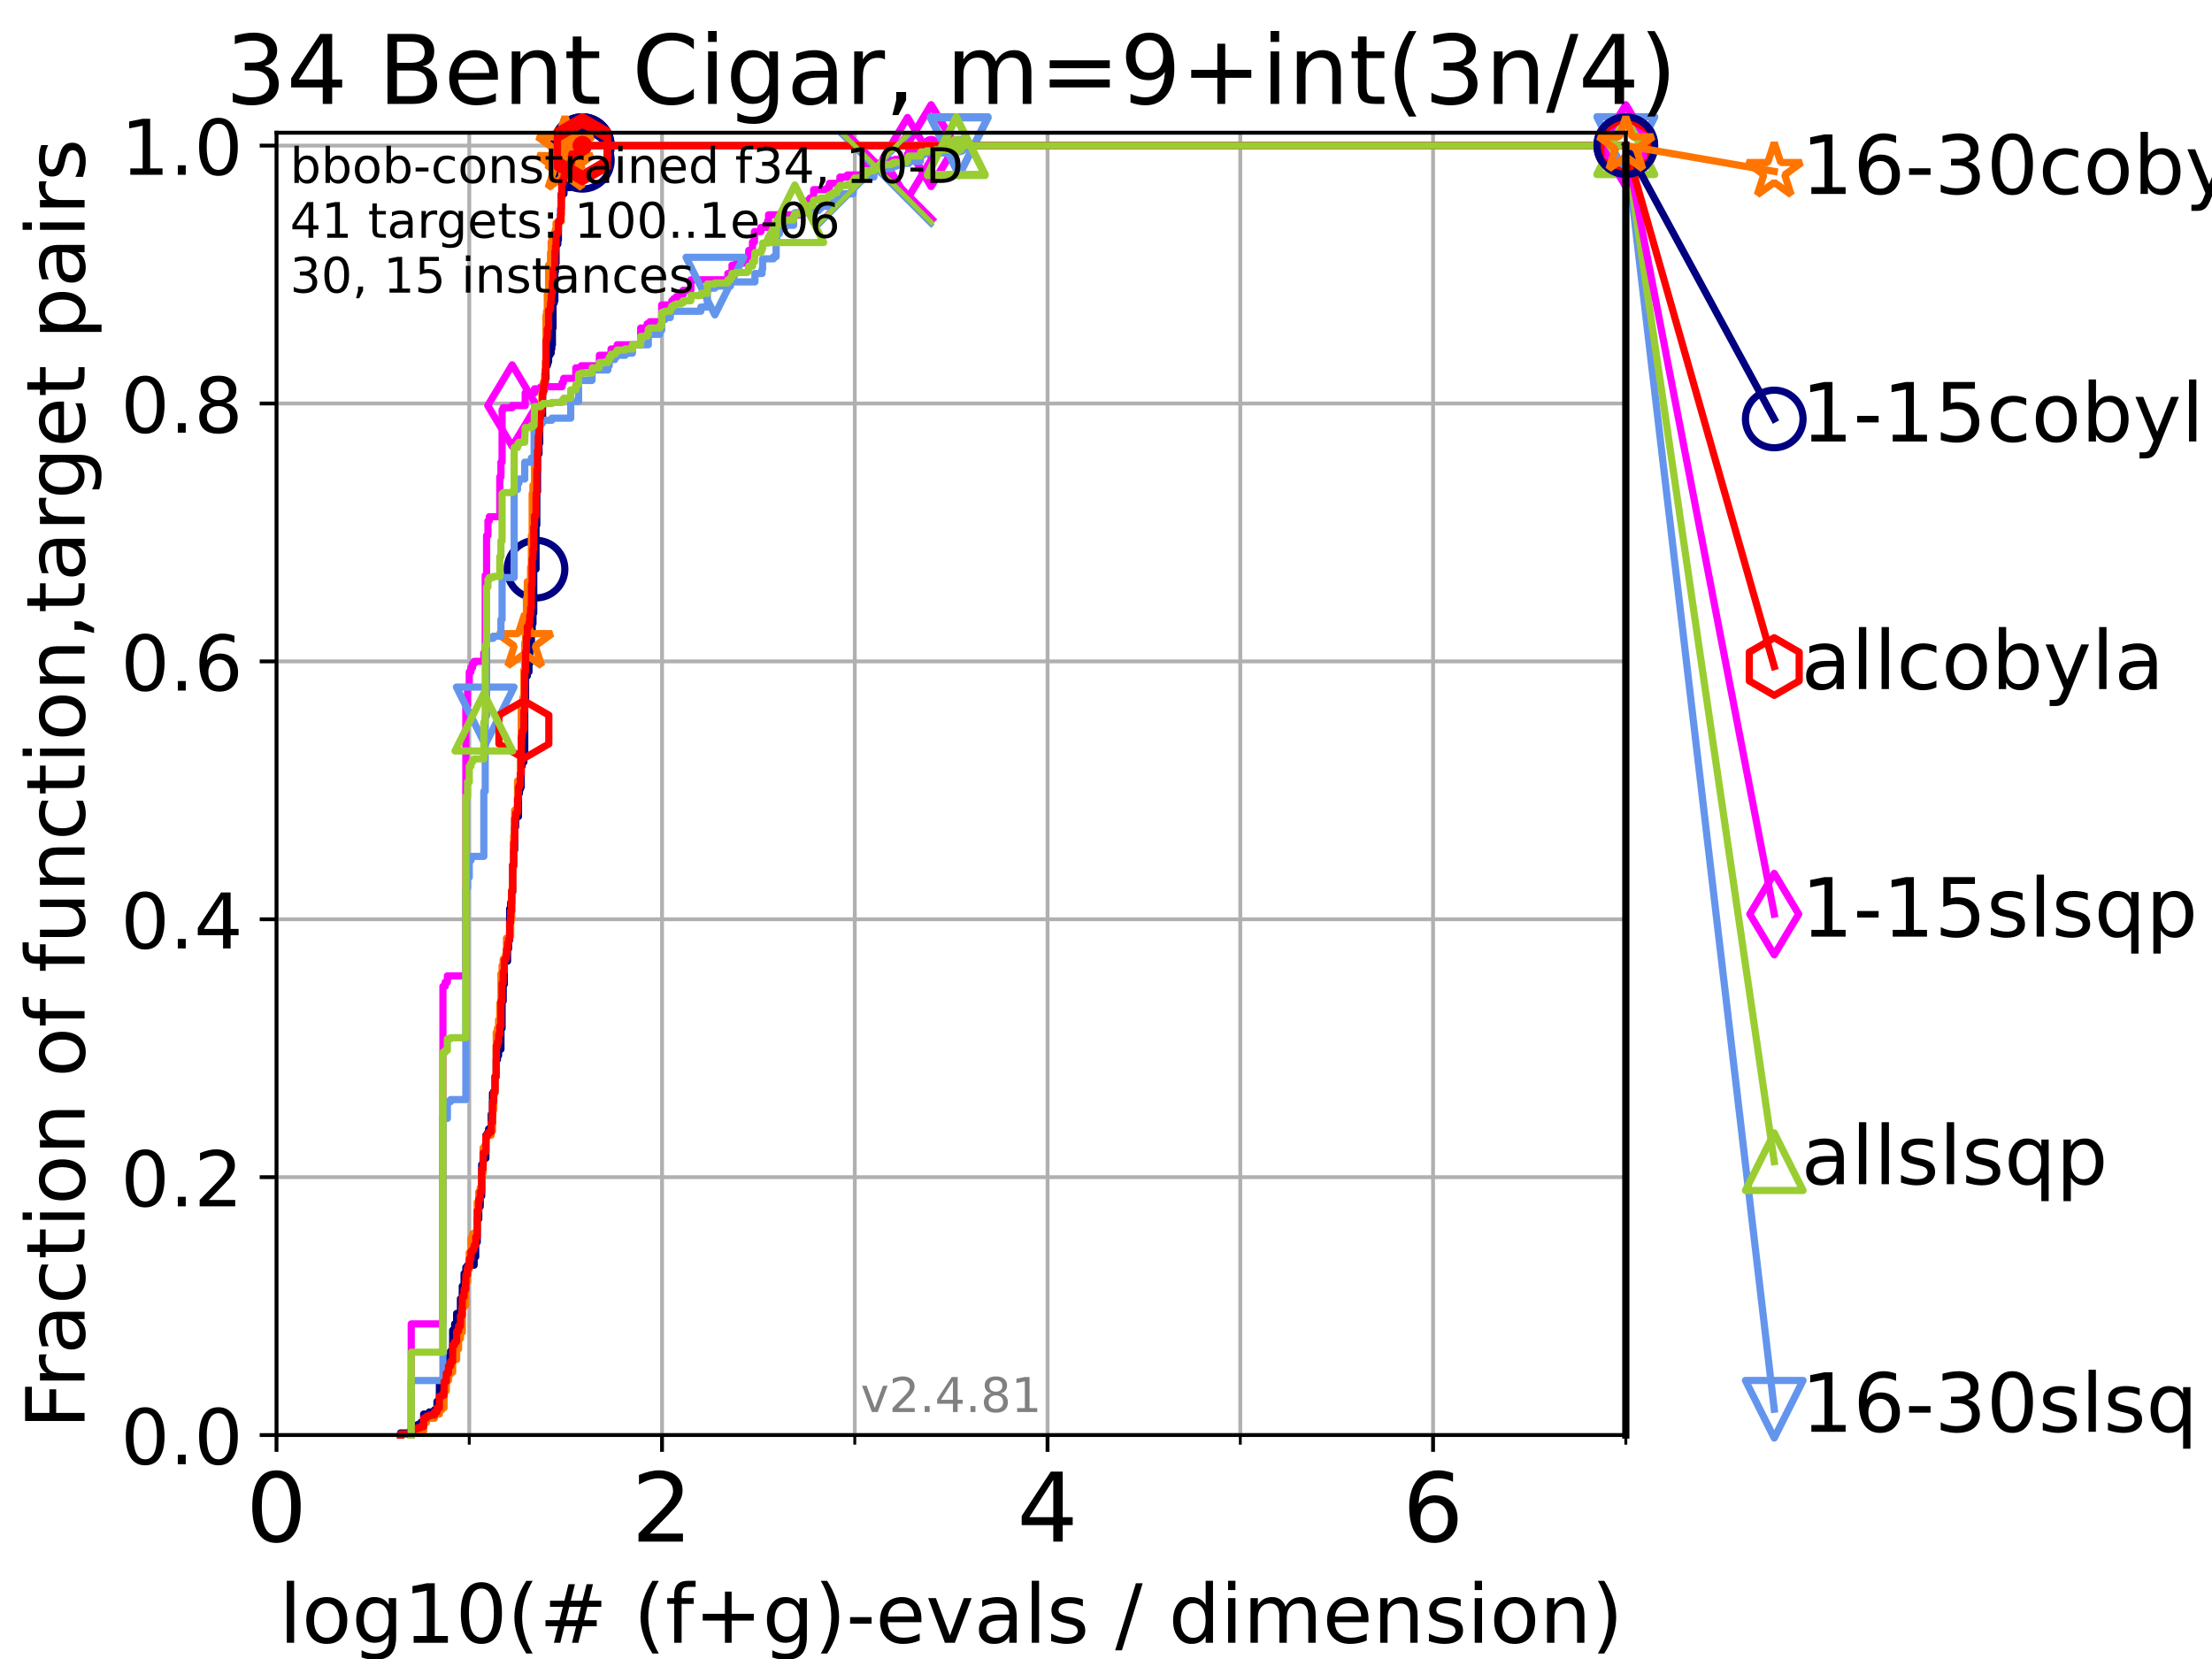 <?xml version="1.0" encoding="utf-8" standalone="no"?>
<!DOCTYPE svg PUBLIC "-//W3C//DTD SVG 1.1//EN"
  "http://www.w3.org/Graphics/SVG/1.1/DTD/svg11.dtd">
<!-- Created with matplotlib (https://matplotlib.org/) -->
<svg height="345.6pt" version="1.1" viewBox="0 0 460.8 345.6" width="460.8pt" xmlns="http://www.w3.org/2000/svg" xmlns:xlink="http://www.w3.org/1999/xlink">
 <defs>
  <style type="text/css">*{stroke-linecap:butt;stroke-linejoin:round;}</style>
 </defs>
 <g id="figure_1">
  <g id="patch_1">
   <path d="M 0 345.6 
L 460.8 345.6 
L 460.8 0 
L 0 0 
z
" style="fill:#ffffff;"/>
  </g>
  <g id="axes_1">
   <g id="patch_2">
    <path d="M 57.6 298.944 
L 338.688 298.944 
L 338.688 27.648 
L 57.6 27.648 
z
" style="fill:#ffffff;"/>
   </g>
   <g id="matplotlib.axis_1">
    <g id="xtick_1">
     <g id="line2d_1">
      <path clip-path="url(#p628e5f9aa6)" d="M 57.6 298.944 
L 57.6 27.648 
" style="fill:none;stroke:#b0b0b0;stroke-linecap:square;stroke-width:0.8;"/>
     </g>
     <g id="line2d_2">
      <defs>
       <path d="M 0 0 
L 0 3.5 
" id="mb6c938711c" style="stroke:#000000;stroke-width:0.8;"/>
      </defs>
      <g>
       <use style="stroke:#000000;stroke-width:0.8;" x="57.6" xlink:href="#mb6c938711c" y="298.944"/>
      </g>
     </g>
     <g id="text_1">
      <!-- 0 -->
      <g transform="translate(51.237 321.141)scale(0.2 -0.2)">
       <defs>
        <path d="M 31.781 66.406 
Q 24.172 66.406 20.328 58.906 
Q 16.5 51.422 16.5 36.375 
Q 16.5 21.391 20.328 13.891 
Q 24.172 6.391 31.781 6.391 
Q 39.453 6.391 43.281 13.891 
Q 47.125 21.391 47.125 36.375 
Q 47.125 51.422 43.281 58.906 
Q 39.453 66.406 31.781 66.406 
z
M 31.781 74.219 
Q 44.047 74.219 50.516 64.516 
Q 56.984 54.828 56.984 36.375 
Q 56.984 17.969 50.516 8.266 
Q 44.047 -1.422 31.781 -1.422 
Q 19.531 -1.422 13.062 8.266 
Q 6.594 17.969 6.594 36.375 
Q 6.594 54.828 13.062 64.516 
Q 19.531 74.219 31.781 74.219 
z
" id="DejaVuSans-48"/>
       </defs>
       <use xlink:href="#DejaVuSans-48"/>
      </g>
     </g>
    </g>
    <g id="xtick_2">
     <g id="line2d_3">
      <path clip-path="url(#p628e5f9aa6)" d="M 137.911 298.944 
L 137.911 27.648 
" style="fill:none;stroke:#b0b0b0;stroke-linecap:square;stroke-width:0.8;"/>
     </g>
     <g id="line2d_4">
      <g>
       <use style="stroke:#000000;stroke-width:0.8;" x="137.911" xlink:href="#mb6c938711c" y="298.944"/>
      </g>
     </g>
     <g id="text_2">
      <!-- 2 -->
      <g transform="translate(131.548 321.141)scale(0.2 -0.2)">
       <defs>
        <path d="M 19.188 8.297 
L 53.609 8.297 
L 53.609 0 
L 7.328 0 
L 7.328 8.297 
Q 12.938 14.109 22.625 23.891 
Q 32.328 33.688 34.812 36.531 
Q 39.547 41.844 41.422 45.531 
Q 43.312 49.219 43.312 52.781 
Q 43.312 58.594 39.234 62.25 
Q 35.156 65.922 28.609 65.922 
Q 23.969 65.922 18.812 64.312 
Q 13.672 62.703 7.812 59.422 
L 7.812 69.391 
Q 13.766 71.781 18.938 73 
Q 24.125 74.219 28.422 74.219 
Q 39.75 74.219 46.484 68.547 
Q 53.219 62.891 53.219 53.422 
Q 53.219 48.922 51.531 44.891 
Q 49.859 40.875 45.406 35.406 
Q 44.188 33.984 37.641 27.219 
Q 31.109 20.453 19.188 8.297 
z
" id="DejaVuSans-50"/>
       </defs>
       <use xlink:href="#DejaVuSans-50"/>
      </g>
     </g>
    </g>
    <g id="xtick_3">
     <g id="line2d_5">
      <path clip-path="url(#p628e5f9aa6)" d="M 218.222 298.944 
L 218.222 27.648 
" style="fill:none;stroke:#b0b0b0;stroke-linecap:square;stroke-width:0.8;"/>
     </g>
     <g id="line2d_6">
      <g>
       <use style="stroke:#000000;stroke-width:0.8;" x="218.222" xlink:href="#mb6c938711c" y="298.944"/>
      </g>
     </g>
     <g id="text_3">
      <!-- 4 -->
      <g transform="translate(211.859 321.141)scale(0.2 -0.2)">
       <defs>
        <path d="M 37.797 64.312 
L 12.891 25.391 
L 37.797 25.391 
z
M 35.203 72.906 
L 47.609 72.906 
L 47.609 25.391 
L 58.016 25.391 
L 58.016 17.188 
L 47.609 17.188 
L 47.609 0 
L 37.797 0 
L 37.797 17.188 
L 4.891 17.188 
L 4.891 26.703 
z
" id="DejaVuSans-52"/>
       </defs>
       <use xlink:href="#DejaVuSans-52"/>
      </g>
     </g>
    </g>
    <g id="xtick_4">
     <g id="line2d_7">
      <path clip-path="url(#p628e5f9aa6)" d="M 298.533 298.944 
L 298.533 27.648 
" style="fill:none;stroke:#b0b0b0;stroke-linecap:square;stroke-width:0.8;"/>
     </g>
     <g id="line2d_8">
      <g>
       <use style="stroke:#000000;stroke-width:0.8;" x="298.533" xlink:href="#mb6c938711c" y="298.944"/>
      </g>
     </g>
     <g id="text_4">
      <!-- 6 -->
      <g transform="translate(292.17 321.141)scale(0.2 -0.2)">
       <defs>
        <path d="M 33.016 40.375 
Q 26.375 40.375 22.484 35.828 
Q 18.609 31.297 18.609 23.391 
Q 18.609 15.531 22.484 10.953 
Q 26.375 6.391 33.016 6.391 
Q 39.656 6.391 43.531 10.953 
Q 47.406 15.531 47.406 23.391 
Q 47.406 31.297 43.531 35.828 
Q 39.656 40.375 33.016 40.375 
z
M 52.594 71.297 
L 52.594 62.312 
Q 48.875 64.062 45.094 64.984 
Q 41.312 65.922 37.594 65.922 
Q 27.828 65.922 22.672 59.328 
Q 17.531 52.734 16.797 39.406 
Q 19.672 43.656 24.016 45.922 
Q 28.375 48.188 33.594 48.188 
Q 44.578 48.188 50.953 41.516 
Q 57.328 34.859 57.328 23.391 
Q 57.328 12.156 50.688 5.359 
Q 44.047 -1.422 33.016 -1.422 
Q 20.359 -1.422 13.672 8.266 
Q 6.984 17.969 6.984 36.375 
Q 6.984 53.656 15.188 63.938 
Q 23.391 74.219 37.203 74.219 
Q 40.922 74.219 44.703 73.484 
Q 48.484 72.75 52.594 71.297 
z
" id="DejaVuSans-54"/>
       </defs>
       <use xlink:href="#DejaVuSans-54"/>
      </g>
     </g>
    </g>
    <g id="xtick_5">
     <g id="line2d_9">
      <path clip-path="url(#p628e5f9aa6)" d="M 97.755 298.944 
L 97.755 27.648 
" style="fill:none;stroke:#b0b0b0;stroke-linecap:square;stroke-width:0.8;"/>
     </g>
     <g id="line2d_10">
      <defs>
       <path d="M 0 0 
L 0 2 
" id="m5c6748b175" style="stroke:#000000;stroke-width:0.6;"/>
      </defs>
      <g>
       <use style="stroke:#000000;stroke-width:0.6;" x="97.755" xlink:href="#m5c6748b175" y="298.944"/>
      </g>
     </g>
    </g>
    <g id="xtick_6">
     <g id="line2d_11">
      <path clip-path="url(#p628e5f9aa6)" d="M 178.066 298.944 
L 178.066 27.648 
" style="fill:none;stroke:#b0b0b0;stroke-linecap:square;stroke-width:0.8;"/>
     </g>
     <g id="line2d_12">
      <g>
       <use style="stroke:#000000;stroke-width:0.6;" x="178.066" xlink:href="#m5c6748b175" y="298.944"/>
      </g>
     </g>
    </g>
    <g id="xtick_7">
     <g id="line2d_13">
      <path clip-path="url(#p628e5f9aa6)" d="M 258.377 298.944 
L 258.377 27.648 
" style="fill:none;stroke:#b0b0b0;stroke-linecap:square;stroke-width:0.8;"/>
     </g>
     <g id="line2d_14">
      <g>
       <use style="stroke:#000000;stroke-width:0.6;" x="258.377" xlink:href="#m5c6748b175" y="298.944"/>
      </g>
     </g>
    </g>
    <g id="xtick_8">
     <g id="line2d_15">
      <path clip-path="url(#p628e5f9aa6)" d="M 338.688 298.944 
L 338.688 27.648 
" style="fill:none;stroke:#b0b0b0;stroke-linecap:square;stroke-width:0.8;"/>
     </g>
     <g id="line2d_16">
      <g>
       <use style="stroke:#000000;stroke-width:0.6;" x="338.688" xlink:href="#m5c6748b175" y="298.944"/>
      </g>
     </g>
    </g>
    <g id="text_5">
     <!-- log10(# (f+g)-evals / dimension) -->
     <g transform="translate(58.145 342.218)scale(0.17 -0.17)">
      <defs>
       <path d="M 9.422 75.984 
L 18.406 75.984 
L 18.406 0 
L 9.422 0 
z
" id="DejaVuSans-108"/>
       <path d="M 30.609 48.391 
Q 23.391 48.391 19.188 42.75 
Q 14.984 37.109 14.984 27.297 
Q 14.984 17.484 19.156 11.844 
Q 23.344 6.203 30.609 6.203 
Q 37.797 6.203 41.984 11.859 
Q 46.188 17.531 46.188 27.297 
Q 46.188 37.016 41.984 42.703 
Q 37.797 48.391 30.609 48.391 
z
M 30.609 56 
Q 42.328 56 49.016 48.375 
Q 55.719 40.766 55.719 27.297 
Q 55.719 13.875 49.016 6.219 
Q 42.328 -1.422 30.609 -1.422 
Q 18.844 -1.422 12.172 6.219 
Q 5.516 13.875 5.516 27.297 
Q 5.516 40.766 12.172 48.375 
Q 18.844 56 30.609 56 
z
" id="DejaVuSans-111"/>
       <path d="M 45.406 27.984 
Q 45.406 37.75 41.375 43.109 
Q 37.359 48.484 30.078 48.484 
Q 22.859 48.484 18.828 43.109 
Q 14.797 37.75 14.797 27.984 
Q 14.797 18.266 18.828 12.891 
Q 22.859 7.516 30.078 7.516 
Q 37.359 7.516 41.375 12.891 
Q 45.406 18.266 45.406 27.984 
z
M 54.391 6.781 
Q 54.391 -7.172 48.188 -13.984 
Q 42 -20.797 29.203 -20.797 
Q 24.469 -20.797 20.266 -20.094 
Q 16.062 -19.391 12.109 -17.922 
L 12.109 -9.188 
Q 16.062 -11.328 19.922 -12.344 
Q 23.781 -13.375 27.781 -13.375 
Q 36.625 -13.375 41.016 -8.766 
Q 45.406 -4.156 45.406 5.172 
L 45.406 9.625 
Q 42.625 4.781 38.281 2.391 
Q 33.938 0 27.875 0 
Q 17.828 0 11.672 7.656 
Q 5.516 15.328 5.516 27.984 
Q 5.516 40.672 11.672 48.328 
Q 17.828 56 27.875 56 
Q 33.938 56 38.281 53.609 
Q 42.625 51.219 45.406 46.391 
L 45.406 54.688 
L 54.391 54.688 
z
" id="DejaVuSans-103"/>
       <path d="M 12.406 8.297 
L 28.516 8.297 
L 28.516 63.922 
L 10.984 60.406 
L 10.984 69.391 
L 28.422 72.906 
L 38.281 72.906 
L 38.281 8.297 
L 54.391 8.297 
L 54.391 0 
L 12.406 0 
z
" id="DejaVuSans-49"/>
       <path d="M 31 75.875 
Q 24.469 64.656 21.281 53.656 
Q 18.109 42.672 18.109 31.391 
Q 18.109 20.125 21.312 9.062 
Q 24.516 -2 31 -13.188 
L 23.188 -13.188 
Q 15.875 -1.703 12.234 9.375 
Q 8.594 20.453 8.594 31.391 
Q 8.594 42.281 12.203 53.312 
Q 15.828 64.359 23.188 75.875 
z
" id="DejaVuSans-40"/>
       <path d="M 51.125 44 
L 36.922 44 
L 32.812 27.688 
L 47.125 27.688 
z
M 43.797 71.781 
L 38.719 51.516 
L 52.984 51.516 
L 58.109 71.781 
L 65.922 71.781 
L 60.891 51.516 
L 76.125 51.516 
L 76.125 44 
L 58.984 44 
L 54.984 27.688 
L 70.516 27.688 
L 70.516 20.219 
L 53.078 20.219 
L 48 0 
L 40.188 0 
L 45.219 20.219 
L 30.906 20.219 
L 25.875 0 
L 18.016 0 
L 23.094 20.219 
L 7.719 20.219 
L 7.719 27.688 
L 24.906 27.688 
L 29 44 
L 13.281 44 
L 13.281 51.516 
L 30.906 51.516 
L 35.891 71.781 
z
" id="DejaVuSans-35"/>
       <path id="DejaVuSans-32"/>
       <path d="M 37.109 75.984 
L 37.109 68.5 
L 28.516 68.5 
Q 23.688 68.5 21.797 66.547 
Q 19.922 64.594 19.922 59.516 
L 19.922 54.688 
L 34.719 54.688 
L 34.719 47.703 
L 19.922 47.703 
L 19.922 0 
L 10.891 0 
L 10.891 47.703 
L 2.297 47.703 
L 2.297 54.688 
L 10.891 54.688 
L 10.891 58.5 
Q 10.891 67.625 15.141 71.797 
Q 19.391 75.984 28.609 75.984 
z
" id="DejaVuSans-102"/>
       <path d="M 46 62.703 
L 46 35.5 
L 73.188 35.5 
L 73.188 27.203 
L 46 27.203 
L 46 0 
L 37.797 0 
L 37.797 27.203 
L 10.594 27.203 
L 10.594 35.5 
L 37.797 35.5 
L 37.797 62.703 
z
" id="DejaVuSans-43"/>
       <path d="M 8.016 75.875 
L 15.828 75.875 
Q 23.141 64.359 26.781 53.312 
Q 30.422 42.281 30.422 31.391 
Q 30.422 20.453 26.781 9.375 
Q 23.141 -1.703 15.828 -13.188 
L 8.016 -13.188 
Q 14.5 -2 17.703 9.062 
Q 20.906 20.125 20.906 31.391 
Q 20.906 42.672 17.703 53.656 
Q 14.5 64.656 8.016 75.875 
z
" id="DejaVuSans-41"/>
       <path d="M 4.891 31.391 
L 31.203 31.391 
L 31.203 23.391 
L 4.891 23.391 
z
" id="DejaVuSans-45"/>
       <path d="M 56.203 29.594 
L 56.203 25.203 
L 14.891 25.203 
Q 15.484 15.922 20.484 11.062 
Q 25.484 6.203 34.422 6.203 
Q 39.594 6.203 44.453 7.469 
Q 49.312 8.734 54.109 11.281 
L 54.109 2.781 
Q 49.266 0.734 44.188 -0.344 
Q 39.109 -1.422 33.891 -1.422 
Q 20.797 -1.422 13.156 6.188 
Q 5.516 13.812 5.516 26.812 
Q 5.516 40.234 12.766 48.109 
Q 20.016 56 32.328 56 
Q 43.359 56 49.781 48.891 
Q 56.203 41.797 56.203 29.594 
z
M 47.219 32.234 
Q 47.125 39.594 43.094 43.984 
Q 39.062 48.391 32.422 48.391 
Q 24.906 48.391 20.391 44.141 
Q 15.875 39.891 15.188 32.172 
z
" id="DejaVuSans-101"/>
       <path d="M 2.984 54.688 
L 12.5 54.688 
L 29.594 8.797 
L 46.688 54.688 
L 56.203 54.688 
L 35.688 0 
L 23.484 0 
z
" id="DejaVuSans-118"/>
       <path d="M 34.281 27.484 
Q 23.391 27.484 19.188 25 
Q 14.984 22.516 14.984 16.5 
Q 14.984 11.719 18.141 8.906 
Q 21.297 6.109 26.703 6.109 
Q 34.188 6.109 38.703 11.406 
Q 43.219 16.703 43.219 25.484 
L 43.219 27.484 
z
M 52.203 31.203 
L 52.203 0 
L 43.219 0 
L 43.219 8.297 
Q 40.141 3.328 35.547 0.953 
Q 30.953 -1.422 24.312 -1.422 
Q 15.922 -1.422 10.953 3.297 
Q 6 8.016 6 15.922 
Q 6 25.141 12.172 29.828 
Q 18.359 34.516 30.609 34.516 
L 43.219 34.516 
L 43.219 35.406 
Q 43.219 41.609 39.141 45 
Q 35.062 48.391 27.688 48.391 
Q 23 48.391 18.547 47.266 
Q 14.109 46.141 10.016 43.891 
L 10.016 52.203 
Q 14.938 54.109 19.578 55.047 
Q 24.219 56 28.609 56 
Q 40.484 56 46.344 49.844 
Q 52.203 43.703 52.203 31.203 
z
" id="DejaVuSans-97"/>
       <path d="M 44.281 53.078 
L 44.281 44.578 
Q 40.484 46.531 36.375 47.5 
Q 32.281 48.484 27.875 48.484 
Q 21.188 48.484 17.844 46.438 
Q 14.5 44.391 14.5 40.281 
Q 14.5 37.156 16.891 35.375 
Q 19.281 33.594 26.516 31.984 
L 29.594 31.297 
Q 39.156 29.25 43.188 25.516 
Q 47.219 21.781 47.219 15.094 
Q 47.219 7.469 41.188 3.016 
Q 35.156 -1.422 24.609 -1.422 
Q 20.219 -1.422 15.453 -0.562 
Q 10.688 0.297 5.422 2 
L 5.422 11.281 
Q 10.406 8.688 15.234 7.391 
Q 20.062 6.109 24.812 6.109 
Q 31.156 6.109 34.562 8.281 
Q 37.984 10.453 37.984 14.406 
Q 37.984 18.062 35.516 20.016 
Q 33.062 21.969 24.703 23.781 
L 21.578 24.516 
Q 13.234 26.266 9.516 29.906 
Q 5.812 33.547 5.812 39.891 
Q 5.812 47.609 11.281 51.797 
Q 16.75 56 26.812 56 
Q 31.781 56 36.172 55.266 
Q 40.578 54.547 44.281 53.078 
z
" id="DejaVuSans-115"/>
       <path d="M 25.391 72.906 
L 33.688 72.906 
L 8.297 -9.281 
L 0 -9.281 
z
" id="DejaVuSans-47"/>
       <path d="M 45.406 46.391 
L 45.406 75.984 
L 54.391 75.984 
L 54.391 0 
L 45.406 0 
L 45.406 8.203 
Q 42.578 3.328 38.25 0.953 
Q 33.938 -1.422 27.875 -1.422 
Q 17.969 -1.422 11.734 6.484 
Q 5.516 14.406 5.516 27.297 
Q 5.516 40.188 11.734 48.094 
Q 17.969 56 27.875 56 
Q 33.938 56 38.25 53.625 
Q 42.578 51.266 45.406 46.391 
z
M 14.797 27.297 
Q 14.797 17.391 18.875 11.75 
Q 22.953 6.109 30.078 6.109 
Q 37.203 6.109 41.297 11.75 
Q 45.406 17.391 45.406 27.297 
Q 45.406 37.203 41.297 42.844 
Q 37.203 48.484 30.078 48.484 
Q 22.953 48.484 18.875 42.844 
Q 14.797 37.203 14.797 27.297 
z
" id="DejaVuSans-100"/>
       <path d="M 9.422 54.688 
L 18.406 54.688 
L 18.406 0 
L 9.422 0 
z
M 9.422 75.984 
L 18.406 75.984 
L 18.406 64.594 
L 9.422 64.594 
z
" id="DejaVuSans-105"/>
       <path d="M 52 44.188 
Q 55.375 50.25 60.062 53.125 
Q 64.75 56 71.094 56 
Q 79.641 56 84.281 50.016 
Q 88.922 44.047 88.922 33.016 
L 88.922 0 
L 79.891 0 
L 79.891 32.719 
Q 79.891 40.578 77.094 44.375 
Q 74.312 48.188 68.609 48.188 
Q 61.625 48.188 57.562 43.547 
Q 53.516 38.922 53.516 30.906 
L 53.516 0 
L 44.484 0 
L 44.484 32.719 
Q 44.484 40.625 41.703 44.406 
Q 38.922 48.188 33.109 48.188 
Q 26.219 48.188 22.156 43.531 
Q 18.109 38.875 18.109 30.906 
L 18.109 0 
L 9.078 0 
L 9.078 54.688 
L 18.109 54.688 
L 18.109 46.188 
Q 21.188 51.219 25.484 53.609 
Q 29.781 56 35.688 56 
Q 41.656 56 45.828 52.969 
Q 50 49.953 52 44.188 
z
" id="DejaVuSans-109"/>
       <path d="M 54.891 33.016 
L 54.891 0 
L 45.906 0 
L 45.906 32.719 
Q 45.906 40.484 42.875 44.328 
Q 39.844 48.188 33.797 48.188 
Q 26.516 48.188 22.312 43.547 
Q 18.109 38.922 18.109 30.906 
L 18.109 0 
L 9.078 0 
L 9.078 54.688 
L 18.109 54.688 
L 18.109 46.188 
Q 21.344 51.125 25.703 53.562 
Q 30.078 56 35.797 56 
Q 45.219 56 50.047 50.172 
Q 54.891 44.344 54.891 33.016 
z
" id="DejaVuSans-110"/>
      </defs>
      <use xlink:href="#DejaVuSans-108"/>
      <use x="27.783" xlink:href="#DejaVuSans-111"/>
      <use x="88.965" xlink:href="#DejaVuSans-103"/>
      <use x="152.441" xlink:href="#DejaVuSans-49"/>
      <use x="216.064" xlink:href="#DejaVuSans-48"/>
      <use x="279.688" xlink:href="#DejaVuSans-40"/>
      <use x="318.701" xlink:href="#DejaVuSans-35"/>
      <use x="402.49" xlink:href="#DejaVuSans-32"/>
      <use x="434.277" xlink:href="#DejaVuSans-40"/>
      <use x="473.291" xlink:href="#DejaVuSans-102"/>
      <use x="508.496" xlink:href="#DejaVuSans-43"/>
      <use x="592.285" xlink:href="#DejaVuSans-103"/>
      <use x="655.762" xlink:href="#DejaVuSans-41"/>
      <use x="694.775" xlink:href="#DejaVuSans-45"/>
      <use x="730.859" xlink:href="#DejaVuSans-101"/>
      <use x="792.383" xlink:href="#DejaVuSans-118"/>
      <use x="851.562" xlink:href="#DejaVuSans-97"/>
      <use x="912.842" xlink:href="#DejaVuSans-108"/>
      <use x="940.625" xlink:href="#DejaVuSans-115"/>
      <use x="992.725" xlink:href="#DejaVuSans-32"/>
      <use x="1024.512" xlink:href="#DejaVuSans-47"/>
      <use x="1058.203" xlink:href="#DejaVuSans-32"/>
      <use x="1089.99" xlink:href="#DejaVuSans-100"/>
      <use x="1153.467" xlink:href="#DejaVuSans-105"/>
      <use x="1181.25" xlink:href="#DejaVuSans-109"/>
      <use x="1278.662" xlink:href="#DejaVuSans-101"/>
      <use x="1340.186" xlink:href="#DejaVuSans-110"/>
      <use x="1403.564" xlink:href="#DejaVuSans-115"/>
      <use x="1455.664" xlink:href="#DejaVuSans-105"/>
      <use x="1483.447" xlink:href="#DejaVuSans-111"/>
      <use x="1544.629" xlink:href="#DejaVuSans-110"/>
      <use x="1608.008" xlink:href="#DejaVuSans-41"/>
     </g>
    </g>
   </g>
   <g id="matplotlib.axis_2">
    <g id="ytick_1">
     <g id="line2d_17">
      <path clip-path="url(#p628e5f9aa6)" d="M 57.6 298.944 
L 338.688 298.944 
" style="fill:none;stroke:#b0b0b0;stroke-linecap:square;stroke-width:0.8;"/>
     </g>
     <g id="line2d_18">
      <defs>
       <path d="M 0 0 
L -3.5 0 
" id="m3ed0dfebf3" style="stroke:#000000;stroke-width:0.8;"/>
      </defs>
      <g>
       <use style="stroke:#000000;stroke-width:0.8;" x="57.6" xlink:href="#m3ed0dfebf3" y="298.944"/>
      </g>
     </g>
     <g id="text_6">
      <!-- 0.0 -->
      <g transform="translate(25.155 305.023)scale(0.16 -0.16)">
       <defs>
        <path d="M 10.688 12.406 
L 21 12.406 
L 21 0 
L 10.688 0 
z
" id="DejaVuSans-46"/>
       </defs>
       <use xlink:href="#DejaVuSans-48"/>
       <use x="63.623" xlink:href="#DejaVuSans-46"/>
       <use x="95.41" xlink:href="#DejaVuSans-48"/>
      </g>
     </g>
    </g>
    <g id="ytick_2">
     <g id="line2d_19">
      <path clip-path="url(#p628e5f9aa6)" d="M 57.6 245.222 
L 338.688 245.222 
" style="fill:none;stroke:#b0b0b0;stroke-linecap:square;stroke-width:0.8;"/>
     </g>
     <g id="line2d_20">
      <g>
       <use style="stroke:#000000;stroke-width:0.8;" x="57.6" xlink:href="#m3ed0dfebf3" y="245.222"/>
      </g>
     </g>
     <g id="text_7">
      <!-- 0.2 -->
      <g transform="translate(25.155 251.301)scale(0.16 -0.16)">
       <use xlink:href="#DejaVuSans-48"/>
       <use x="63.623" xlink:href="#DejaVuSans-46"/>
       <use x="95.41" xlink:href="#DejaVuSans-50"/>
      </g>
     </g>
    </g>
    <g id="ytick_3">
     <g id="line2d_21">
      <path clip-path="url(#p628e5f9aa6)" d="M 57.6 191.5 
L 338.688 191.5 
" style="fill:none;stroke:#b0b0b0;stroke-linecap:square;stroke-width:0.8;"/>
     </g>
     <g id="line2d_22">
      <g>
       <use style="stroke:#000000;stroke-width:0.8;" x="57.6" xlink:href="#m3ed0dfebf3" y="191.5"/>
      </g>
     </g>
     <g id="text_8">
      <!-- 0.4 -->
      <g transform="translate(25.155 197.579)scale(0.16 -0.16)">
       <use xlink:href="#DejaVuSans-48"/>
       <use x="63.623" xlink:href="#DejaVuSans-46"/>
       <use x="95.41" xlink:href="#DejaVuSans-52"/>
      </g>
     </g>
    </g>
    <g id="ytick_4">
     <g id="line2d_23">
      <path clip-path="url(#p628e5f9aa6)" d="M 57.6 137.778 
L 338.688 137.778 
" style="fill:none;stroke:#b0b0b0;stroke-linecap:square;stroke-width:0.8;"/>
     </g>
     <g id="line2d_24">
      <g>
       <use style="stroke:#000000;stroke-width:0.8;" x="57.6" xlink:href="#m3ed0dfebf3" y="137.778"/>
      </g>
     </g>
     <g id="text_9">
      <!-- 0.6 -->
      <g transform="translate(25.155 143.857)scale(0.16 -0.16)">
       <use xlink:href="#DejaVuSans-48"/>
       <use x="63.623" xlink:href="#DejaVuSans-46"/>
       <use x="95.41" xlink:href="#DejaVuSans-54"/>
      </g>
     </g>
    </g>
    <g id="ytick_5">
     <g id="line2d_25">
      <path clip-path="url(#p628e5f9aa6)" d="M 57.6 84.056 
L 338.688 84.056 
" style="fill:none;stroke:#b0b0b0;stroke-linecap:square;stroke-width:0.8;"/>
     </g>
     <g id="line2d_26">
      <g>
       <use style="stroke:#000000;stroke-width:0.8;" x="57.6" xlink:href="#m3ed0dfebf3" y="84.056"/>
      </g>
     </g>
     <g id="text_10">
      <!-- 0.8 -->
      <g transform="translate(25.155 90.135)scale(0.16 -0.16)">
       <defs>
        <path d="M 31.781 34.625 
Q 24.75 34.625 20.719 30.859 
Q 16.703 27.094 16.703 20.516 
Q 16.703 13.922 20.719 10.156 
Q 24.75 6.391 31.781 6.391 
Q 38.812 6.391 42.859 10.172 
Q 46.922 13.969 46.922 20.516 
Q 46.922 27.094 42.891 30.859 
Q 38.875 34.625 31.781 34.625 
z
M 21.922 38.812 
Q 15.578 40.375 12.031 44.719 
Q 8.5 49.078 8.5 55.328 
Q 8.5 64.062 14.719 69.141 
Q 20.953 74.219 31.781 74.219 
Q 42.672 74.219 48.875 69.141 
Q 55.078 64.062 55.078 55.328 
Q 55.078 49.078 51.531 44.719 
Q 48 40.375 41.703 38.812 
Q 48.828 37.156 52.797 32.312 
Q 56.781 27.484 56.781 20.516 
Q 56.781 9.906 50.312 4.234 
Q 43.844 -1.422 31.781 -1.422 
Q 19.734 -1.422 13.25 4.234 
Q 6.781 9.906 6.781 20.516 
Q 6.781 27.484 10.781 32.312 
Q 14.797 37.156 21.922 38.812 
z
M 18.312 54.391 
Q 18.312 48.734 21.844 45.562 
Q 25.391 42.391 31.781 42.391 
Q 38.141 42.391 41.719 45.562 
Q 45.312 48.734 45.312 54.391 
Q 45.312 60.062 41.719 63.234 
Q 38.141 66.406 31.781 66.406 
Q 25.391 66.406 21.844 63.234 
Q 18.312 60.062 18.312 54.391 
z
" id="DejaVuSans-56"/>
       </defs>
       <use xlink:href="#DejaVuSans-48"/>
       <use x="63.623" xlink:href="#DejaVuSans-46"/>
       <use x="95.41" xlink:href="#DejaVuSans-56"/>
      </g>
     </g>
    </g>
    <g id="ytick_6">
     <g id="line2d_27">
      <path clip-path="url(#p628e5f9aa6)" d="M 57.6 30.334 
L 338.688 30.334 
" style="fill:none;stroke:#b0b0b0;stroke-linecap:square;stroke-width:0.8;"/>
     </g>
     <g id="line2d_28">
      <g>
       <use style="stroke:#000000;stroke-width:0.8;" x="57.6" xlink:href="#m3ed0dfebf3" y="30.334"/>
      </g>
     </g>
     <g id="text_11">
      <!-- 1.0 -->
      <g transform="translate(25.155 36.413)scale(0.16 -0.16)">
       <use xlink:href="#DejaVuSans-49"/>
       <use x="63.623" xlink:href="#DejaVuSans-46"/>
       <use x="95.41" xlink:href="#DejaVuSans-48"/>
      </g>
     </g>
    </g>
    <g id="text_12">
     <!-- Fraction of function,target pairs -->
     <g transform="translate(17.62 297.681)rotate(-90)scale(0.17 -0.17)">
      <defs>
       <path d="M 9.812 72.906 
L 51.703 72.906 
L 51.703 64.594 
L 19.672 64.594 
L 19.672 43.109 
L 48.578 43.109 
L 48.578 34.812 
L 19.672 34.812 
L 19.672 0 
L 9.812 0 
z
" id="DejaVuSans-70"/>
       <path d="M 41.109 46.297 
Q 39.594 47.172 37.812 47.578 
Q 36.031 48 33.891 48 
Q 26.266 48 22.188 43.047 
Q 18.109 38.094 18.109 28.812 
L 18.109 0 
L 9.078 0 
L 9.078 54.688 
L 18.109 54.688 
L 18.109 46.188 
Q 20.953 51.172 25.484 53.578 
Q 30.031 56 36.531 56 
Q 37.453 56 38.578 55.875 
Q 39.703 55.766 41.062 55.516 
z
" id="DejaVuSans-114"/>
       <path d="M 48.781 52.594 
L 48.781 44.188 
Q 44.969 46.297 41.141 47.344 
Q 37.312 48.391 33.406 48.391 
Q 24.656 48.391 19.812 42.844 
Q 14.984 37.312 14.984 27.297 
Q 14.984 17.281 19.812 11.734 
Q 24.656 6.203 33.406 6.203 
Q 37.312 6.203 41.141 7.25 
Q 44.969 8.297 48.781 10.406 
L 48.781 2.094 
Q 45.016 0.344 40.984 -0.531 
Q 36.969 -1.422 32.422 -1.422 
Q 20.062 -1.422 12.781 6.344 
Q 5.516 14.109 5.516 27.297 
Q 5.516 40.672 12.859 48.328 
Q 20.219 56 33.016 56 
Q 37.156 56 41.109 55.141 
Q 45.062 54.297 48.781 52.594 
z
" id="DejaVuSans-99"/>
       <path d="M 18.312 70.219 
L 18.312 54.688 
L 36.812 54.688 
L 36.812 47.703 
L 18.312 47.703 
L 18.312 18.016 
Q 18.312 11.328 20.141 9.422 
Q 21.969 7.516 27.594 7.516 
L 36.812 7.516 
L 36.812 0 
L 27.594 0 
Q 17.188 0 13.234 3.875 
Q 9.281 7.766 9.281 18.016 
L 9.281 47.703 
L 2.688 47.703 
L 2.688 54.688 
L 9.281 54.688 
L 9.281 70.219 
z
" id="DejaVuSans-116"/>
       <path d="M 8.5 21.578 
L 8.5 54.688 
L 17.484 54.688 
L 17.484 21.922 
Q 17.484 14.156 20.5 10.266 
Q 23.531 6.391 29.594 6.391 
Q 36.859 6.391 41.078 11.031 
Q 45.312 15.672 45.312 23.688 
L 45.312 54.688 
L 54.297 54.688 
L 54.297 0 
L 45.312 0 
L 45.312 8.406 
Q 42.047 3.422 37.719 1 
Q 33.406 -1.422 27.688 -1.422 
Q 18.266 -1.422 13.375 4.438 
Q 8.5 10.297 8.5 21.578 
z
M 31.109 56 
z
" id="DejaVuSans-117"/>
       <path d="M 11.719 12.406 
L 22.016 12.406 
L 22.016 4 
L 14.016 -11.625 
L 7.719 -11.625 
L 11.719 4 
z
" id="DejaVuSans-44"/>
       <path d="M 18.109 8.203 
L 18.109 -20.797 
L 9.078 -20.797 
L 9.078 54.688 
L 18.109 54.688 
L 18.109 46.391 
Q 20.953 51.266 25.266 53.625 
Q 29.594 56 35.594 56 
Q 45.562 56 51.781 48.094 
Q 58.016 40.188 58.016 27.297 
Q 58.016 14.406 51.781 6.484 
Q 45.562 -1.422 35.594 -1.422 
Q 29.594 -1.422 25.266 0.953 
Q 20.953 3.328 18.109 8.203 
z
M 48.688 27.297 
Q 48.688 37.203 44.609 42.844 
Q 40.531 48.484 33.406 48.484 
Q 26.266 48.484 22.188 42.844 
Q 18.109 37.203 18.109 27.297 
Q 18.109 17.391 22.188 11.75 
Q 26.266 6.109 33.406 6.109 
Q 40.531 6.109 44.609 11.75 
Q 48.688 17.391 48.688 27.297 
z
" id="DejaVuSans-112"/>
      </defs>
      <use xlink:href="#DejaVuSans-70"/>
      <use x="50.27" xlink:href="#DejaVuSans-114"/>
      <use x="91.383" xlink:href="#DejaVuSans-97"/>
      <use x="152.662" xlink:href="#DejaVuSans-99"/>
      <use x="207.643" xlink:href="#DejaVuSans-116"/>
      <use x="246.852" xlink:href="#DejaVuSans-105"/>
      <use x="274.635" xlink:href="#DejaVuSans-111"/>
      <use x="335.816" xlink:href="#DejaVuSans-110"/>
      <use x="399.195" xlink:href="#DejaVuSans-32"/>
      <use x="430.982" xlink:href="#DejaVuSans-111"/>
      <use x="492.164" xlink:href="#DejaVuSans-102"/>
      <use x="527.369" xlink:href="#DejaVuSans-32"/>
      <use x="559.156" xlink:href="#DejaVuSans-102"/>
      <use x="594.361" xlink:href="#DejaVuSans-117"/>
      <use x="657.74" xlink:href="#DejaVuSans-110"/>
      <use x="721.119" xlink:href="#DejaVuSans-99"/>
      <use x="776.1" xlink:href="#DejaVuSans-116"/>
      <use x="815.309" xlink:href="#DejaVuSans-105"/>
      <use x="843.092" xlink:href="#DejaVuSans-111"/>
      <use x="904.273" xlink:href="#DejaVuSans-110"/>
      <use x="967.652" xlink:href="#DejaVuSans-44"/>
      <use x="999.439" xlink:href="#DejaVuSans-116"/>
      <use x="1038.648" xlink:href="#DejaVuSans-97"/>
      <use x="1099.928" xlink:href="#DejaVuSans-114"/>
      <use x="1139.291" xlink:href="#DejaVuSans-103"/>
      <use x="1202.768" xlink:href="#DejaVuSans-101"/>
      <use x="1264.291" xlink:href="#DejaVuSans-116"/>
      <use x="1303.5" xlink:href="#DejaVuSans-32"/>
      <use x="1335.287" xlink:href="#DejaVuSans-112"/>
      <use x="1398.764" xlink:href="#DejaVuSans-97"/>
      <use x="1460.043" xlink:href="#DejaVuSans-105"/>
      <use x="1487.826" xlink:href="#DejaVuSans-114"/>
      <use x="1528.939" xlink:href="#DejaVuSans-115"/>
     </g>
    </g>
   </g>
   <g id="line2d_29">
    <defs>
     <path d="M 0 1.5 
C 0.398 1.5 0.779 1.342 1.061 1.061 
C 1.342 0.779 1.5 0.398 1.5 0 
C 1.5 -0.398 1.342 -0.779 1.061 -1.061 
C 0.779 -1.342 0.398 -1.5 0 -1.5 
C -0.398 -1.5 -0.779 -1.342 -1.061 -1.061 
C -1.342 -0.779 -1.5 -0.398 -1.5 0 
C -1.5 0.398 -1.342 0.779 -1.061 1.061 
C -0.779 1.342 -0.398 1.5 0 1.5 
z
" id="m168bcc9b96" style="stroke:#000080;"/>
    </defs>
    <g>
     <use style="fill:#000080;stroke:#000080;" x="121.31" xlink:href="#m168bcc9b96" y="30.334"/>
     <use style="fill:#000080;stroke:#000080;" x="121.31" xlink:href="#m168bcc9b96" y="30.334"/>
    </g>
   </g>
   <g id="line2d_30">
    <path d="M 83.438 298.944 
L 83.438 298.507 
L 85.667 298.507 
L 85.667 297.634 
L 86.351 297.634 
L 86.351 297.197 
L 87.01 297.197 
L 87.01 296.76 
L 87.644 296.76 
L 87.644 296.323 
L 88.256 296.323 
L 88.256 294.576 
L 89.419 294.576 
L 89.419 294.14 
L 90.509 294.14 
L 90.509 293.703 
L 91.03 293.703 
L 91.03 291.956 
L 91.535 291.956 
L 91.535 288.025 
L 92.504 288.025 
L 92.504 285.841 
L 92.969 285.841 
L 92.969 284.531 
L 93.422 284.531 
L 93.422 282.784 
L 93.864 282.784 
L 93.864 281.473 
L 94.295 281.473 
L 94.295 277.106 
L 94.715 277.106 
L 94.715 275.796 
L 95.125 275.796 
L 95.125 273.612 
L 95.918 273.612 
L 95.918 270.554 
L 96.301 270.554 
L 96.301 267.934 
L 96.676 267.934 
L 96.676 265.313 
L 97.044 265.313 
L 97.044 264.003 
L 97.403 264.003 
L 97.403 263.566 
L 98.772 263.566 
L 98.772 261.819 
L 99.098 261.819 
L 99.098 258.762 
L 99.418 258.762 
L 99.418 253.957 
L 99.732 253.957 
L 99.732 251.337 
L 100.04 251.337 
L 100.04 249.153 
L 100.344 249.153 
L 100.344 242.601 
L 100.642 242.601 
L 100.642 241.291 
L 101.223 241.291 
L 101.223 236.487 
L 101.507 236.487 
L 101.507 236.05 
L 101.786 236.05 
L 101.786 235.176 
L 102.331 235.176 
L 102.331 232.119 
L 102.597 232.119 
L 102.597 227.751 
L 102.859 227.751 
L 102.859 227.315 
L 103.118 227.315 
L 103.118 224.257 
L 103.372 224.257 
L 103.372 220.763 
L 103.623 220.763 
L 103.623 219.89 
L 103.871 219.89 
L 103.871 218.579 
L 104.355 218.579 
L 104.355 214.212 
L 104.592 214.212 
L 104.592 208.534 
L 104.826 208.534 
L 104.826 205.04 
L 105.057 205.04 
L 105.057 200.235 
L 105.733 200.235 
L 105.733 197.615 
L 105.952 197.615 
L 105.952 195.868 
L 106.169 195.868 
L 106.169 189.316 
L 106.383 189.316 
L 106.383 188.006 
L 106.594 188.006 
L 106.594 185.822 
L 106.803 185.822 
L 106.803 180.144 
L 107.009 180.144 
L 107.009 177.087 
L 107.213 177.087 
L 107.213 172.282 
L 107.415 172.282 
L 107.415 170.099 
L 108.006 170.099 
L 108.006 165.294 
L 108.199 165.294 
L 108.199 164.421 
L 108.389 164.421 
L 108.389 163.984 
L 108.578 163.984 
L 108.578 159.616 
L 108.764 159.616 
L 108.764 158.743 
L 109.132 158.743 
L 109.132 156.559 
L 109.312 156.559 
L 109.312 146.077 
L 109.491 146.077 
L 109.491 140.835 
L 109.843 140.835 
L 109.843 139.962 
L 110.189 139.962 
L 110.189 138.215 
L 110.359 138.215 
L 110.359 135.157 
L 110.694 135.157 
L 110.694 132.1 
L 110.86 132.1 
L 110.86 129.916 
L 111.023 129.916 
L 111.023 127.732 
L 111.186 127.732 
L 111.186 118.56 
L 111.663 118.56 
L 111.663 109.388 
L 111.82 109.388 
L 111.82 102.4 
L 111.975 102.4 
L 111.975 94.538 
L 112.281 94.538 
L 112.281 92.355 
L 112.432 92.355 
L 112.432 87.113 
L 113.023 87.113 
L 113.023 81.872 
L 113.168 81.872 
L 113.168 81.435 
L 113.311 81.435 
L 113.311 80.562 
L 113.595 80.562 
L 113.595 78.815 
L 113.735 78.815 
L 113.735 76.194 
L 114.012 76.194 
L 114.012 75.758 
L 114.148 75.758 
L 114.148 75.321 
L 114.284 75.321 
L 114.284 74.011 
L 114.552 74.011 
L 114.552 73.574 
L 114.817 73.574 
L 114.817 72.7 
L 114.947 72.7 
L 114.947 71.827 
L 115.077 71.827 
L 115.077 68.333 
L 115.206 68.333 
L 115.206 63.091 
L 115.46 63.091 
L 115.46 62.655 
L 115.586 62.655 
L 115.586 56.54 
L 115.711 56.54 
L 115.711 54.793 
L 115.835 54.793 
L 115.835 50.862 
L 116.203 50.862 
L 116.203 49.988 
L 116.323 49.988 
L 116.323 46.058 
L 116.798 46.058 
L 116.798 43.437 
L 116.914 43.437 
L 116.914 40.38 
L 117.486 40.38 
L 117.486 39.069 
L 118.787 39.069 
L 118.787 37.322 
L 119.097 37.322 
L 119.097 33.828 
L 120.287 33.828 
L 120.287 33.391 
L 121.31 33.391 
L 121.31 30.334 
L 338.688 30.334 
L 338.688 30.334 
" style="fill:none;stroke:#000080;stroke-linecap:square;stroke-width:1.5;"/>
   </g>
   <g id="line2d_31">
    <defs>
     <path d="M 0 6 
C 1.591 6 3.117 5.368 4.243 4.243 
C 5.368 3.117 6 1.591 6 0 
C 6 -1.591 5.368 -3.117 4.243 -4.243 
C 3.117 -5.368 1.591 -6 0 -6 
C -1.591 -6 -3.117 -5.368 -4.243 -4.243 
C -5.368 -3.117 -6 -1.591 -6 0 
C -6 1.591 -5.368 3.117 -4.243 4.243 
C -3.117 5.368 -1.591 6 0 6 
z
" id="m821944744c" style="stroke:#000080;stroke-width:1.5;"/>
    </defs>
    <g>
     <use style="fill-opacity:0;stroke:#000080;stroke-width:1.5;" x="111.663" xlink:href="#m821944744c" y="118.56"/>
     <use style="fill-opacity:0;stroke:#000080;stroke-width:1.5;" x="121.31" xlink:href="#m821944744c" y="33.391"/>
     <use style="fill-opacity:0;stroke:#000080;stroke-width:1.5;" x="121.31" xlink:href="#m821944744c" y="30.334"/>
     <use style="fill-opacity:0;stroke:#000080;stroke-width:1.5;" x="121.31" xlink:href="#m821944744c" y="30.334"/>
     <use style="fill-opacity:0;stroke:#000080;stroke-width:1.5;" x="338.688" xlink:href="#m821944744c" y="30.334"/>
    </g>
   </g>
   <g id="line2d_32">
    <path style="fill:none;stroke:#000080;stroke-linecap:square;stroke-width:1.5;"/>
    <g/>
   </g>
   <g id="line2d_33">
    <defs>
     <path d="M 0 1.5 
C 0.398 1.5 0.779 1.342 1.061 1.061 
C 1.342 0.779 1.5 0.398 1.5 0 
C 1.5 -0.398 1.342 -0.779 1.061 -1.061 
C 0.779 -1.342 0.398 -1.5 0 -1.5 
C -0.398 -1.5 -0.779 -1.342 -1.061 -1.061 
C -1.342 -0.779 -1.5 -0.398 -1.5 0 
C -1.5 0.398 -1.342 0.779 -1.061 1.061 
C -0.779 1.342 -0.398 1.5 0 1.5 
z
" id="m3bf0b8961e" style="stroke:#ff00ff;"/>
    </defs>
    <g>
     <use style="fill:#ff00ff;stroke:#ff00ff;" x="193.969" xlink:href="#m3bf0b8961e" y="30.334"/>
     <use style="fill:#ff00ff;stroke:#ff00ff;" x="193.969" xlink:href="#m3bf0b8961e" y="30.334"/>
    </g>
   </g>
   <g id="line2d_34">
    <path d="M 85.667 298.944 
L 85.667 275.796 
L 92.267 275.796 
L 92.267 205.476 
L 92.738 205.476 
L 92.738 204.603 
L 93.197 204.603 
L 93.197 203.293 
L 97.044 203.293 
L 97.044 146.95 
L 97.403 146.95 
L 97.403 143.019 
L 97.755 143.019 
L 97.755 139.962 
L 98.101 139.962 
L 98.101 139.088 
L 98.439 139.088 
L 98.439 138.215 
L 98.772 138.215 
L 98.772 137.778 
L 100.789 137.778 
L 100.789 136.031 
L 101.08 136.031 
L 101.08 119.871 
L 101.366 119.871 
L 101.366 111.572 
L 101.647 111.572 
L 101.647 108.515 
L 101.924 108.515 
L 101.924 107.641 
L 104.115 107.641 
L 104.115 99.343 
L 104.355 99.343 
L 104.355 96.285 
L 104.592 96.285 
L 104.592 85.366 
L 104.826 85.366 
L 104.826 84.93 
L 106.699 84.93 
L 106.699 84.493 
L 109.402 84.493 
L 109.402 81.872 
L 111.346 81.872 
L 111.346 80.999 
L 112.656 80.999 
L 112.656 80.562 
L 117.088 80.562 
L 117.088 79.688 
L 117.373 79.688 
L 117.43 78.815 
L 119.948 78.815 
L 119.948 76.631 
L 121.083 76.631 
L 121.083 76.194 
L 124.855 76.194 
L 124.855 74.011 
L 127.294 74.011 
L 127.294 72.7 
L 128.501 72.7 
L 128.561 71.827 
L 133.466 71.827 
L 133.466 68.333 
L 134.808 68.333 
L 134.808 67.459 
L 135.382 67.459 
L 135.382 67.022 
L 137.841 67.022 
L 137.841 63.528 
L 139.949 63.528 
L 139.949 62.655 
L 140.363 62.655 
L 140.363 62.218 
L 140.9 62.218 
L 140.9 61.781 
L 141.886 61.781 
L 141.886 61.344 
L 142.311 61.344 
L 142.311 60.471 
L 143.915 60.471 
L 143.915 58.287 
L 151.621 58.287 
L 151.621 56.977 
L 152.489 56.977 
L 152.489 55.23 
L 153.381 55.23 
L 153.381 54.793 
L 155.622 54.793 
L 155.622 54.356 
L 155.91 54.356 
L 155.972 52.172 
L 156.753 52.172 
L 156.753 50.425 
L 157.163 50.425 
L 157.163 48.241 
L 158.509 48.241 
L 158.509 47.368 
L 159.902 47.368 
L 159.902 46.058 
L 160.103 46.058 
L 160.103 44.747 
L 166.886 44.747 
L 166.886 43.874 
L 168.376 43.874 
L 168.376 41.69 
L 168.743 41.69 
L 168.743 41.253 
L 169.489 41.253 
L 169.489 39.506 
L 172.388 39.506 
L 172.388 39.069 
L 172.77 39.069 
L 172.77 38.196 
L 174.965 38.196 
L 174.965 36.886 
L 176.513 36.886 
L 176.513 36.449 
L 179.905 36.449 
L 179.983 34.265 
L 181.402 34.265 
L 181.402 34.047 
L 184.158 34.047 
L 184.158 33.828 
L 184.715 33.828 
L 184.764 33.391 
L 186.481 33.391 
L 186.481 33.173 
L 188.788 33.173 
L 188.788 32.955 
L 189.052 32.955 
L 189.052 32.081 
L 189.253 32.081 
L 189.253 31.863 
L 189.698 31.863 
L 189.698 31.644 
L 189.953 31.644 
L 189.953 31.426 
L 191.482 31.426 
L 191.482 31.208 
L 191.594 31.208 
L 191.594 30.989 
L 192.032 30.989 
L 192.056 30.552 
L 193.969 30.552 
L 193.969 30.334 
L 338.688 30.334 
L 338.688 30.334 
" style="fill:none;stroke:#ff00ff;stroke-linecap:square;stroke-width:1.5;"/>
   </g>
   <g id="line2d_35">
    <defs>
     <path d="M -0 8.485 
L 5.091 0 
L 0 -8.485 
L -5.091 -0 
z
" id="m15fe26b7c6" style="stroke:#ff00ff;stroke-linejoin:miter;stroke-width:1.5;"/>
    </defs>
    <g>
     <use style="fill-opacity:0;stroke:#ff00ff;stroke-linejoin:miter;stroke-width:1.5;" x="106.699" xlink:href="#m15fe26b7c6" y="84.493"/>
     <use style="fill-opacity:0;stroke:#ff00ff;stroke-linejoin:miter;stroke-width:1.5;" x="189.052" xlink:href="#m15fe26b7c6" y="32.955"/>
     <use style="fill-opacity:0;stroke:#ff00ff;stroke-linejoin:miter;stroke-width:1.5;" x="193.969" xlink:href="#m15fe26b7c6" y="30.334"/>
     <use style="fill-opacity:0;stroke:#ff00ff;stroke-linejoin:miter;stroke-width:1.5;" x="193.969" xlink:href="#m15fe26b7c6" y="30.334"/>
     <use style="fill-opacity:0;stroke:#ff00ff;stroke-linejoin:miter;stroke-width:1.5;" x="338.688" xlink:href="#m15fe26b7c6" y="30.334"/>
    </g>
   </g>
   <g id="line2d_36">
    <path style="fill:none;stroke:#ff00ff;stroke-linecap:square;stroke-width:1.5;"/>
    <g/>
   </g>
   <g id="line2d_37">
    <path clip-path="url(#p628e5f9aa6)" d="M 182.888 34.047 
" style="fill:none;stroke:#ff00ff;stroke-linecap:square;stroke-width:1.5;"/>
    <defs>
     <path d="M -12 12 
L 12 -12 
M -12 -12 
L 12 12 
" id="m98a4be07d1" style="stroke:#ff00ff;"/>
    </defs>
    <g clip-path="url(#p628e5f9aa6)">
     <use style="fill:#ff00ff;stroke:#ff00ff;" x="182.888" xlink:href="#m98a4be07d1" y="34.047"/>
    </g>
   </g>
   <g id="line2d_38">
    <defs>
     <path d="M 0 1.5 
C 0.398 1.5 0.779 1.342 1.061 1.061 
C 1.342 0.779 1.5 0.398 1.5 0 
C 1.5 -0.398 1.342 -0.779 1.061 -1.061 
C 0.779 -1.342 0.398 -1.5 0 -1.5 
C -0.398 -1.5 -0.779 -1.342 -1.061 -1.061 
C -1.342 -0.779 -1.5 -0.398 -1.5 0 
C -1.5 0.398 -1.342 0.779 -1.061 1.061 
C -0.779 1.342 -0.398 1.5 0 1.5 
z
" id="m4dbb056a69" style="stroke:#ff7500;"/>
    </defs>
    <g>
     <use style="fill:#ff7500;stroke:#ff7500;" x="117.71" xlink:href="#m4dbb056a69" y="30.334"/>
     <use style="fill:#ff7500;stroke:#ff7500;" x="117.71" xlink:href="#m4dbb056a69" y="30.334"/>
    </g>
   </g>
   <g id="line2d_39">
    <path d="M 85.667 298.944 
L 85.667 298.07 
L 88.256 298.07 
L 88.256 296.323 
L 88.847 296.323 
L 88.847 295.45 
L 90.509 295.45 
L 90.509 294.576 
L 91.535 294.576 
L 91.535 293.703 
L 92.027 293.703 
L 92.027 293.266 
L 92.504 293.266 
L 92.504 289.772 
L 92.969 289.772 
L 92.969 287.588 
L 93.422 287.588 
L 93.422 286.278 
L 93.864 286.278 
L 93.864 285.841 
L 94.295 285.841 
L 94.295 283.22 
L 95.125 283.22 
L 95.125 281.037 
L 95.526 281.037 
L 95.526 278.853 
L 95.918 278.853 
L 95.918 277.543 
L 96.301 277.543 
L 96.301 272.301 
L 96.676 272.301 
L 96.676 271.865 
L 97.044 271.865 
L 97.044 267.06 
L 97.403 267.06 
L 97.403 264.44 
L 97.755 264.44 
L 97.755 260.946 
L 98.101 260.946 
L 98.101 257.888 
L 98.439 257.888 
L 98.439 257.015 
L 99.098 257.015 
L 99.098 256.578 
L 99.418 256.578 
L 99.418 250.463 
L 99.732 250.463 
L 99.732 248.279 
L 100.04 248.279 
L 100.04 247.406 
L 100.344 247.406 
L 100.344 244.348 
L 100.642 244.348 
L 100.642 239.107 
L 100.935 239.107 
L 100.935 238.671 
L 101.223 238.671 
L 101.223 236.924 
L 101.507 236.924 
L 101.507 236.487 
L 102.331 236.487 
L 102.331 235.613 
L 102.597 235.613 
L 102.597 231.246 
L 102.859 231.246 
L 102.859 227.751 
L 103.118 227.751 
L 103.118 224.257 
L 103.372 224.257 
L 103.372 215.085 
L 103.623 215.085 
L 103.623 214.212 
L 103.871 214.212 
L 103.871 212.465 
L 104.115 212.465 
L 104.115 208.971 
L 104.355 208.971 
L 104.355 202.856 
L 104.592 202.856 
L 104.592 201.109 
L 104.826 201.109 
L 104.826 199.799 
L 105.285 199.799 
L 105.285 198.925 
L 105.51 198.925 
L 105.51 195.431 
L 106.169 195.431 
L 106.169 194.994 
L 106.383 194.994 
L 106.383 191.5 
L 106.594 191.5 
L 106.594 185.385 
L 106.803 185.385 
L 106.803 180.581 
L 107.009 180.581 
L 107.009 174.029 
L 107.213 174.029 
L 107.213 168.788 
L 107.614 168.788 
L 107.614 168.352 
L 107.811 168.352 
L 107.811 162.674 
L 108.389 162.674 
L 108.389 158.306 
L 108.578 158.306 
L 108.578 147.387 
L 108.764 147.387 
L 108.764 146.077 
L 108.949 146.077 
L 108.949 145.203 
L 109.132 145.203 
L 109.132 139.525 
L 109.312 139.525 
L 109.312 133.847 
L 109.491 133.847 
L 109.491 130.79 
L 109.668 130.79 
L 109.668 124.675 
L 109.843 124.675 
L 109.843 121.181 
L 110.527 121.181 
L 110.527 118.124 
L 110.694 118.124 
L 110.694 111.572 
L 110.86 111.572 
L 110.86 102.837 
L 111.023 102.837 
L 111.023 101.09 
L 111.346 101.09 
L 111.346 96.285 
L 111.82 96.285 
L 111.82 93.228 
L 112.128 93.228 
L 112.128 87.113 
L 112.581 87.113 
L 112.581 85.803 
L 112.73 85.803 
L 112.73 84.056 
L 112.877 84.056 
L 112.877 81.872 
L 113.168 81.872 
L 113.168 79.688 
L 113.454 79.688 
L 113.454 77.941 
L 113.595 77.941 
L 113.595 75.321 
L 113.735 75.321 
L 113.735 65.712 
L 113.874 65.712 
L 113.874 64.838 
L 114.012 64.838 
L 114.012 61.344 
L 114.284 61.344 
L 114.284 55.23 
L 114.685 55.23 
L 114.685 52.609 
L 114.817 52.609 
L 114.817 50.425 
L 114.947 50.425 
L 114.947 49.988 
L 115.077 49.988 
L 115.077 49.115 
L 115.586 49.115 
L 115.586 48.241 
L 115.711 48.241 
L 115.711 47.805 
L 115.835 47.805 
L 115.835 46.494 
L 116.443 46.494 
L 116.443 46.058 
L 116.914 46.058 
L 116.914 41.69 
L 117.03 41.69 
L 117.03 36.012 
L 117.26 36.012 
L 117.26 34.265 
L 117.71 34.265 
L 117.71 30.334 
L 338.688 30.334 
L 338.688 30.334 
" style="fill:none;stroke:#ff7500;stroke-linecap:square;stroke-width:1.5;"/>
   </g>
   <g id="line2d_40">
    <defs>
     <path d="M 0 -6 
L -1.347 -1.854 
L -5.706 -1.854 
L -2.18 0.708 
L -3.527 4.854 
L -0 2.292 
L 3.527 4.854 
L 2.18 0.708 
L 5.706 -1.854 
L 1.347 -1.854 
z
" id="m2ac0c39d37" style="stroke:#ff7500;stroke-linejoin:bevel;stroke-width:1.5;"/>
    </defs>
    <g>
     <use style="fill-opacity:0;stroke:#ff7500;stroke-linejoin:bevel;stroke-width:1.5;" x="109.312" xlink:href="#m2ac0c39d37" y="133.847"/>
     <use style="fill-opacity:0;stroke:#ff7500;stroke-linejoin:bevel;stroke-width:1.5;" x="117.71" xlink:href="#m2ac0c39d37" y="34.265"/>
     <use style="fill-opacity:0;stroke:#ff7500;stroke-linejoin:bevel;stroke-width:1.5;" x="117.71" xlink:href="#m2ac0c39d37" y="30.334"/>
     <use style="fill-opacity:0;stroke:#ff7500;stroke-linejoin:bevel;stroke-width:1.5;" x="117.71" xlink:href="#m2ac0c39d37" y="30.334"/>
     <use style="fill-opacity:0;stroke:#ff7500;stroke-linejoin:bevel;stroke-width:1.5;" x="338.688" xlink:href="#m2ac0c39d37" y="30.334"/>
    </g>
   </g>
   <g id="line2d_41">
    <path style="fill:none;stroke:#ff7500;stroke-linecap:square;stroke-width:1.5;"/>
    <g/>
   </g>
   <g id="line2d_42">
    <defs>
     <path d="M 0 1.5 
C 0.398 1.5 0.779 1.342 1.061 1.061 
C 1.342 0.779 1.5 0.398 1.5 0 
C 1.5 -0.398 1.342 -0.779 1.061 -1.061 
C 0.779 -1.342 0.398 -1.5 0 -1.5 
C -0.398 -1.5 -0.779 -1.342 -1.061 -1.061 
C -1.342 -0.779 -1.5 -0.398 -1.5 0 
C -1.5 0.398 -1.342 0.779 -1.061 1.061 
C -0.779 1.342 -0.398 1.5 0 1.5 
z
" id="m487cf50b3b" style="stroke:#6495ed;"/>
    </defs>
    <g>
     <use style="fill:#6495ed;stroke:#6495ed;" x="199.82" xlink:href="#m487cf50b3b" y="30.334"/>
     <use style="fill:#6495ed;stroke:#6495ed;" x="199.82" xlink:href="#m487cf50b3b" y="30.334"/>
    </g>
   </g>
   <g id="line2d_43">
    <path d="M 85.667 298.944 
L 85.667 287.588 
L 92.267 287.588 
L 92.267 232.993 
L 93.197 232.993 
L 93.197 229.499 
L 93.864 229.499 
L 93.864 229.062 
L 97.044 229.062 
L 97.044 184.949 
L 97.403 184.949 
L 97.403 182.765 
L 97.755 182.765 
L 97.755 179.271 
L 98.101 179.271 
L 98.101 178.834 
L 98.271 178.834 
L 98.271 178.397 
L 100.789 178.397 
L 100.789 164.857 
L 101.08 164.857 
L 101.08 149.134 
L 101.366 149.134 
L 101.366 132.974 
L 102.729 132.974 
L 102.729 132.537 
L 104.355 132.537 
L 104.355 129.043 
L 104.592 129.043 
L 104.592 120.307 
L 107.111 120.307 
L 107.111 101.963 
L 107.811 101.963 
L 107.811 100.653 
L 108.103 100.653 
L 108.103 99.78 
L 109.312 99.78 
L 109.312 96.285 
L 110.694 96.285 
L 110.694 95.412 
L 111.266 95.412 
L 111.266 88.424 
L 112.804 88.424 
L 112.804 87.987 
L 113.095 87.987 
L 113.095 87.55 
L 114.947 87.55 
L 114.947 87.113 
L 118.891 87.113 
L 118.891 83.619 
L 120.525 83.619 
L 120.525 79.252 
L 123.314 79.252 
L 123.394 77.068 
L 126.64 77.068 
L 126.64 76.194 
L 126.905 76.194 
L 126.905 74.884 
L 128.077 74.884 
L 128.077 74.447 
L 128.351 74.447 
L 128.351 74.011 
L 130.237 74.011 
L 130.237 73.574 
L 131.74 73.574 
L 131.74 71.827 
L 135.056 71.827 
L 135.056 69.643 
L 137.434 69.643 
L 137.434 68.769 
L 137.841 68.769 
L 137.876 66.586 
L 138.511 66.586 
L 138.511 66.149 
L 139.636 66.149 
L 139.636 65.275 
L 139.778 65.275 
L 139.778 64.838 
L 145.998 64.838 
L 145.998 63.965 
L 147.338 63.965 
L 147.369 60.034 
L 148.92 60.034 
L 148.92 59.597 
L 152.176 59.597 
L 152.176 58.724 
L 157.261 58.724 
L 157.261 56.977 
L 158.743 56.977 
L 158.743 56.103 
L 158.864 56.103 
L 158.864 53.919 
L 161.133 53.919 
L 161.133 53.483 
L 161.681 53.483 
L 161.681 50.862 
L 161.801 50.862 
L 161.801 48.678 
L 162.364 48.678 
L 162.389 47.368 
L 163.598 47.368 
L 163.598 46.931 
L 165.332 46.931 
L 165.332 45.184 
L 165.583 45.184 
L 165.583 44.311 
L 169.42 44.311 
L 169.42 43.874 
L 170.513 43.874 
L 170.513 43.437 
L 170.952 43.437 
L 170.952 43 
L 173.526 43 
L 173.526 42.127 
L 174.37 42.127 
L 174.439 40.38 
L 177.716 40.38 
L 177.771 38.633 
L 178.002 38.633 
L 178.002 37.759 
L 179.256 37.759 
L 179.256 37.322 
L 179.784 37.322 
L 179.784 36.886 
L 182.047 36.886 
L 182.095 35.139 
L 185.704 35.139 
L 185.704 34.702 
L 186.503 34.702 
L 186.503 34.483 
L 186.987 34.483 
L 186.987 34.265 
L 187.982 34.265 
L 187.982 34.047 
L 189.3 34.047 
L 189.3 33.61 
L 191.75 33.61 
L 191.75 32.3 
L 192.388 32.3 
L 192.388 31.863 
L 198.04 31.863 
L 198.04 30.552 
L 199.82 30.552 
L 199.82 30.334 
L 338.688 30.334 
L 338.688 30.334 
" style="fill:none;stroke:#6495ed;stroke-linecap:square;stroke-width:1.5;"/>
   </g>
   <g id="line2d_44">
    <defs>
     <path d="M -0 6 
L 6 -6 
L -6 -6 
z
" id="m4d45fa5a33" style="stroke:#6495ed;stroke-linejoin:miter;stroke-width:1.5;"/>
    </defs>
    <g>
     <use style="fill-opacity:0;stroke:#6495ed;stroke-linejoin:miter;stroke-width:1.5;" x="101.08" xlink:href="#m4d45fa5a33" y="149.134"/>
     <use style="fill-opacity:0;stroke:#6495ed;stroke-linejoin:miter;stroke-width:1.5;" x="148.92" xlink:href="#m4d45fa5a33" y="59.597"/>
     <use style="fill-opacity:0;stroke:#6495ed;stroke-linejoin:miter;stroke-width:1.5;" x="199.82" xlink:href="#m4d45fa5a33" y="30.552"/>
     <use style="fill-opacity:0;stroke:#6495ed;stroke-linejoin:miter;stroke-width:1.5;" x="199.82" xlink:href="#m4d45fa5a33" y="30.334"/>
     <use style="fill-opacity:0;stroke:#6495ed;stroke-linejoin:miter;stroke-width:1.5;" x="338.688" xlink:href="#m4d45fa5a33" y="30.334"/>
    </g>
   </g>
   <g id="line2d_45">
    <path style="fill:none;stroke:#6495ed;stroke-linecap:square;stroke-width:1.5;"/>
    <g/>
   </g>
   <g id="line2d_46">
    <path clip-path="url(#p628e5f9aa6)" d="M 182.33 35.139 
" style="fill:none;stroke:#6495ed;stroke-linecap:square;stroke-width:1.5;"/>
    <defs>
     <path d="M -12 12 
L 12 -12 
M -12 -12 
L 12 12 
" id="m16cc228408" style="stroke:#6495ed;"/>
    </defs>
    <g clip-path="url(#p628e5f9aa6)">
     <use style="fill:#6495ed;stroke:#6495ed;" x="182.33" xlink:href="#m16cc228408" y="35.139"/>
    </g>
   </g>
   <g id="line2d_47">
    <defs>
     <path d="M 0 1.5 
C 0.398 1.5 0.779 1.342 1.061 1.061 
C 1.342 0.779 1.5 0.398 1.5 0 
C 1.5 -0.398 1.342 -0.779 1.061 -1.061 
C 0.779 -1.342 0.398 -1.5 0 -1.5 
C -0.398 -1.5 -0.779 -1.342 -1.061 -1.061 
C -1.342 -0.779 -1.5 -0.398 -1.5 0 
C -1.5 0.398 -1.342 0.779 -1.061 1.061 
C -0.779 1.342 -0.398 1.5 0 1.5 
z
" id="m9b025fcd4c" style="stroke:#ff0000;"/>
    </defs>
    <g>
     <use style="fill:#ff0000;stroke:#ff0000;" x="121.31" xlink:href="#m9b025fcd4c" y="30.334"/>
     <use style="fill:#ff0000;stroke:#ff0000;" x="121.31" xlink:href="#m9b025fcd4c" y="30.334"/>
    </g>
   </g>
   <g id="line2d_48">
    <path d="M 83.438 298.944 
L 83.438 298.726 
L 85.667 298.726 
L 85.667 297.852 
L 86.351 297.852 
L 86.351 297.634 
L 87.01 297.634 
L 87.01 297.415 
L 87.644 297.415 
L 87.644 297.197 
L 88.256 297.197 
L 88.256 295.45 
L 88.847 295.45 
L 88.847 295.013 
L 89.419 295.013 
L 89.419 294.795 
L 90.509 294.795 
L 90.509 294.14 
L 91.03 294.14 
L 91.03 293.266 
L 91.535 293.266 
L 91.535 290.864 
L 92.027 290.864 
L 92.027 290.645 
L 92.504 290.645 
L 92.504 287.807 
L 92.969 287.807 
L 92.969 286.059 
L 93.422 286.059 
L 93.422 284.531 
L 93.864 284.531 
L 93.864 283.657 
L 94.295 283.657 
L 94.295 280.163 
L 94.715 280.163 
L 94.715 279.508 
L 95.125 279.508 
L 95.125 277.324 
L 95.526 277.324 
L 95.526 276.232 
L 95.918 276.232 
L 95.918 274.048 
L 96.301 274.048 
L 96.301 270.118 
L 96.676 270.118 
L 96.676 268.589 
L 97.044 268.589 
L 97.044 265.532 
L 97.403 265.532 
L 97.403 264.003 
L 97.755 264.003 
L 97.755 262.256 
L 98.101 262.256 
L 98.101 260.727 
L 98.439 260.727 
L 98.439 260.29 
L 98.772 260.29 
L 98.772 259.417 
L 99.098 259.417 
L 99.098 257.67 
L 99.418 257.67 
L 99.418 252.21 
L 99.732 252.21 
L 99.732 249.808 
L 100.04 249.808 
L 100.04 248.279 
L 100.344 248.279 
L 100.344 243.475 
L 100.642 243.475 
L 100.642 240.199 
L 100.935 240.199 
L 100.935 239.981 
L 101.223 239.981 
L 101.223 236.705 
L 101.507 236.705 
L 101.507 236.268 
L 101.786 236.268 
L 101.786 235.832 
L 102.331 235.832 
L 102.331 233.866 
L 102.597 233.866 
L 102.597 229.499 
L 102.859 229.499 
L 102.859 227.533 
L 103.118 227.533 
L 103.118 224.257 
L 103.372 224.257 
L 103.372 217.924 
L 103.623 217.924 
L 103.623 217.051 
L 103.871 217.051 
L 103.871 215.522 
L 104.115 215.522 
L 104.115 213.775 
L 104.355 213.775 
L 104.355 208.534 
L 104.592 208.534 
L 104.592 204.821 
L 104.826 204.821 
L 104.826 202.419 
L 105.057 202.419 
L 105.057 200.017 
L 105.285 200.017 
L 105.285 199.58 
L 105.51 199.58 
L 105.51 197.833 
L 105.733 197.833 
L 105.733 196.523 
L 105.952 196.523 
L 105.952 195.649 
L 106.169 195.649 
L 106.169 192.155 
L 106.383 192.155 
L 106.383 189.753 
L 106.594 189.753 
L 106.594 185.604 
L 106.803 185.604 
L 106.803 180.363 
L 107.009 180.363 
L 107.009 175.558 
L 107.213 175.558 
L 107.213 170.535 
L 107.415 170.535 
L 107.415 169.443 
L 107.614 169.443 
L 107.614 169.225 
L 107.811 169.225 
L 107.811 166.386 
L 108.006 166.386 
L 108.006 163.984 
L 108.199 163.984 
L 108.199 163.547 
L 108.389 163.547 
L 108.389 161.145 
L 108.578 161.145 
L 108.578 153.502 
L 108.764 153.502 
L 108.764 152.41 
L 108.949 152.41 
L 108.949 151.973 
L 109.132 151.973 
L 109.132 148.042 
L 109.312 148.042 
L 109.312 139.962 
L 109.491 139.962 
L 109.491 135.813 
L 109.668 135.813 
L 109.668 132.755 
L 109.843 132.755 
L 109.843 130.571 
L 110.189 130.571 
L 110.189 129.698 
L 110.359 129.698 
L 110.359 128.169 
L 110.527 128.169 
L 110.527 126.641 
L 110.694 126.641 
L 110.694 121.836 
L 110.86 121.836 
L 110.86 116.377 
L 111.023 116.377 
L 111.023 114.411 
L 111.186 114.411 
L 111.186 109.825 
L 111.346 109.825 
L 111.346 107.423 
L 111.663 107.423 
L 111.663 102.837 
L 111.82 102.837 
L 111.82 97.814 
L 111.975 97.814 
L 111.975 93.883 
L 112.128 93.883 
L 112.128 90.826 
L 112.281 90.826 
L 112.281 89.734 
L 112.432 89.734 
L 112.432 87.113 
L 112.581 87.113 
L 112.581 86.458 
L 112.73 86.458 
L 112.73 85.585 
L 112.877 85.585 
L 112.877 84.493 
L 113.023 84.493 
L 113.023 81.872 
L 113.168 81.872 
L 113.168 80.562 
L 113.311 80.562 
L 113.311 80.125 
L 113.454 80.125 
L 113.454 79.252 
L 113.595 79.252 
L 113.595 77.068 
L 113.735 77.068 
L 113.735 70.953 
L 113.874 70.953 
L 113.874 70.516 
L 114.012 70.516 
L 114.012 68.551 
L 114.148 68.551 
L 114.148 68.333 
L 114.284 68.333 
L 114.284 64.62 
L 114.552 64.62 
L 114.552 64.402 
L 114.685 64.402 
L 114.685 63.091 
L 114.817 63.091 
L 114.817 61.563 
L 114.947 61.563 
L 114.947 60.908 
L 115.077 60.908 
L 115.077 58.724 
L 115.206 58.724 
L 115.206 56.103 
L 115.46 56.103 
L 115.46 55.885 
L 115.586 55.885 
L 115.586 52.391 
L 115.711 52.391 
L 115.711 51.299 
L 115.835 51.299 
L 115.835 48.678 
L 116.203 48.678 
L 116.203 48.241 
L 116.323 48.241 
L 116.323 46.276 
L 116.443 46.276 
L 116.443 46.058 
L 116.798 46.058 
L 116.798 44.747 
L 116.914 44.747 
L 116.914 41.035 
L 117.03 41.035 
L 117.03 38.196 
L 117.26 38.196 
L 117.26 37.322 
L 117.486 37.322 
L 117.486 36.667 
L 117.71 36.667 
L 117.71 34.702 
L 118.787 34.702 
L 118.787 33.828 
L 119.097 33.828 
L 119.097 32.081 
L 120.287 32.081 
L 120.287 31.863 
L 121.31 31.863 
L 121.31 30.334 
L 338.688 30.334 
L 338.688 30.334 
" style="fill:none;stroke:#ff0000;stroke-linecap:square;stroke-width:1.5;"/>
   </g>
   <g id="line2d_49">
    <defs>
     <path d="M 0 -6 
L -5.196 -3 
L -5.196 3 
L -0 6 
L 5.196 3 
L 5.196 -3 
z
" id="mc9c6f647df" style="stroke:#ff0000;stroke-linejoin:miter;stroke-width:1.5;"/>
    </defs>
    <g>
     <use style="fill-opacity:0;stroke:#ff0000;stroke-linejoin:miter;stroke-width:1.5;" x="109.132" xlink:href="#mc9c6f647df" y="151.973"/>
     <use style="fill-opacity:0;stroke:#ff0000;stroke-linejoin:miter;stroke-width:1.5;" x="121.31" xlink:href="#mc9c6f647df" y="31.863"/>
     <use style="fill-opacity:0;stroke:#ff0000;stroke-linejoin:miter;stroke-width:1.5;" x="121.31" xlink:href="#mc9c6f647df" y="30.334"/>
     <use style="fill-opacity:0;stroke:#ff0000;stroke-linejoin:miter;stroke-width:1.5;" x="121.31" xlink:href="#mc9c6f647df" y="30.334"/>
     <use style="fill-opacity:0;stroke:#ff0000;stroke-linejoin:miter;stroke-width:1.5;" x="338.688" xlink:href="#mc9c6f647df" y="30.334"/>
    </g>
   </g>
   <g id="line2d_50">
    <path style="fill:none;stroke:#ff0000;stroke-linecap:square;stroke-width:1.5;"/>
    <g/>
   </g>
   <g id="line2d_51">
    <defs>
     <path d="M 0 1.5 
C 0.398 1.5 0.779 1.342 1.061 1.061 
C 1.342 0.779 1.5 0.398 1.5 0 
C 1.5 -0.398 1.342 -0.779 1.061 -1.061 
C 0.779 -1.342 0.398 -1.5 0 -1.5 
C -0.398 -1.5 -0.779 -1.342 -1.061 -1.061 
C -1.342 -0.779 -1.5 -0.398 -1.5 0 
C -1.5 0.398 -1.342 0.779 -1.061 1.061 
C -0.779 1.342 -0.398 1.5 0 1.5 
z
" id="mf901582274" style="stroke:#9acd32;"/>
    </defs>
    <g>
     <use style="fill:#9acd32;stroke:#9acd32;" x="199.217" xlink:href="#mf901582274" y="30.334"/>
     <use style="fill:#9acd32;stroke:#9acd32;" x="199.217" xlink:href="#mf901582274" y="30.334"/>
    </g>
   </g>
   <g id="line2d_52">
    <path d="M 85.667 298.944 
L 85.667 281.692 
L 92.267 281.692 
L 92.267 219.235 
L 92.738 219.235 
L 92.738 218.798 
L 93.197 218.798 
L 93.197 216.396 
L 93.864 216.396 
L 93.864 216.177 
L 97.044 216.177 
L 97.044 165.949 
L 97.403 165.949 
L 97.403 162.892 
L 97.755 162.892 
L 97.755 159.616 
L 98.101 159.616 
L 98.101 158.961 
L 98.271 158.961 
L 98.271 158.743 
L 98.439 158.743 
L 98.439 158.306 
L 98.772 158.306 
L 98.772 158.088 
L 100.789 158.088 
L 100.789 150.444 
L 101.08 150.444 
L 101.08 134.502 
L 101.366 134.502 
L 101.366 122.273 
L 101.647 122.273 
L 101.647 120.744 
L 101.924 120.744 
L 101.924 120.307 
L 102.729 120.307 
L 102.729 120.089 
L 104.115 120.089 
L 104.115 115.94 
L 104.355 115.94 
L 104.355 112.664 
L 104.592 112.664 
L 104.592 102.837 
L 104.826 102.837 
L 104.826 102.619 
L 106.699 102.619 
L 106.699 102.4 
L 107.111 102.4 
L 107.111 93.228 
L 107.811 93.228 
L 107.811 92.573 
L 108.103 92.573 
L 108.103 92.136 
L 109.312 92.136 
L 109.402 89.079 
L 110.694 89.079 
L 110.694 88.642 
L 111.266 88.642 
L 111.346 84.711 
L 112.656 84.711 
L 112.656 84.493 
L 112.804 84.493 
L 112.804 84.274 
L 113.095 84.274 
L 113.095 84.056 
L 114.947 84.056 
L 114.947 83.838 
L 117.088 83.838 
L 117.088 83.401 
L 117.373 83.401 
L 117.43 82.964 
L 118.891 82.964 
L 118.891 81.217 
L 119.948 81.217 
L 119.948 80.125 
L 120.525 80.125 
L 120.525 77.941 
L 121.083 77.941 
L 121.083 77.723 
L 123.314 77.723 
L 123.394 76.631 
L 124.855 76.631 
L 124.855 75.539 
L 126.64 75.539 
L 126.64 75.102 
L 126.905 75.102 
L 126.905 74.447 
L 127.294 74.447 
L 127.294 73.792 
L 128.077 73.792 
L 128.077 73.574 
L 128.351 73.574 
L 128.351 73.355 
L 128.501 73.355 
L 128.561 72.919 
L 130.237 72.919 
L 130.237 72.7 
L 131.74 72.7 
L 131.74 71.827 
L 133.466 71.827 
L 133.466 70.08 
L 134.808 70.08 
L 134.808 69.643 
L 135.056 69.643 
L 135.056 68.551 
L 135.382 68.551 
L 135.382 68.333 
L 137.434 68.333 
L 137.434 67.896 
L 137.841 67.896 
L 137.876 65.057 
L 138.511 65.057 
L 138.511 64.838 
L 139.636 64.838 
L 139.636 64.402 
L 139.778 64.402 
L 139.778 64.183 
L 139.949 64.183 
L 139.949 63.747 
L 140.363 63.747 
L 140.363 63.528 
L 140.9 63.528 
L 140.9 63.31 
L 141.886 63.31 
L 141.886 63.091 
L 142.311 63.091 
L 142.311 62.655 
L 143.915 62.655 
L 143.915 61.563 
L 145.998 61.563 
L 145.998 61.126 
L 147.338 61.126 
L 147.369 59.161 
L 148.92 59.161 
L 148.92 58.942 
L 151.621 58.942 
L 151.621 58.287 
L 152.176 58.287 
L 152.176 57.85 
L 152.489 57.85 
L 152.489 56.977 
L 153.381 56.977 
L 153.381 56.758 
L 155.622 56.758 
L 155.622 56.54 
L 155.91 56.54 
L 155.972 55.448 
L 156.753 55.448 
L 156.753 54.575 
L 157.163 54.575 
L 157.261 52.609 
L 158.509 52.609 
L 158.509 52.172 
L 158.743 52.172 
L 158.743 51.736 
L 158.864 51.736 
L 158.864 50.644 
L 159.902 50.644 
L 159.902 49.988 
L 160.103 49.988 
L 160.103 49.333 
L 161.133 49.333 
L 161.133 49.115 
L 161.681 49.115 
L 161.681 47.805 
L 161.801 47.805 
L 161.801 46.713 
L 162.364 46.713 
L 162.389 46.058 
L 163.598 46.058 
L 163.598 45.839 
L 165.332 45.839 
L 165.332 44.966 
L 165.583 44.966 
L 165.583 44.529 
L 166.886 44.529 
L 166.886 44.092 
L 168.376 44.092 
L 168.376 43 
L 168.743 43 
L 168.743 42.782 
L 169.42 42.782 
L 169.489 41.69 
L 170.513 41.69 
L 170.513 41.472 
L 170.952 41.472 
L 170.952 41.253 
L 172.388 41.253 
L 172.388 41.035 
L 172.77 41.035 
L 172.77 40.598 
L 173.526 40.598 
L 173.526 40.161 
L 174.37 40.161 
L 174.439 39.288 
L 174.965 39.288 
L 174.965 38.633 
L 176.513 38.633 
L 176.513 38.414 
L 177.716 38.414 
L 177.771 37.541 
L 178.002 37.541 
L 178.002 37.104 
L 179.256 37.104 
L 179.256 36.886 
L 179.784 36.886 
L 179.784 36.667 
L 179.905 36.667 
L 179.983 35.575 
L 182.047 35.575 
L 182.095 34.702 
L 183.195 34.702 
L 183.195 34.483 
L 184.158 34.483 
L 184.158 34.265 
L 185.704 34.265 
L 185.704 34.047 
L 186.168 34.047 
L 186.168 33.828 
L 188.788 33.828 
L 188.788 33.61 
L 189.052 33.61 
L 189.154 32.736 
L 189.3 32.736 
L 189.3 32.518 
L 191.75 32.518 
L 191.843 31.644 
L 193.036 31.644 
L 193.036 31.426 
L 194.834 31.426 
L 194.834 31.208 
L 198.04 31.208 
L 198.04 30.552 
L 199.217 30.552 
L 199.217 30.334 
L 338.688 30.334 
L 338.688 30.334 
" style="fill:none;stroke:#9acd32;stroke-linecap:square;stroke-width:1.5;"/>
   </g>
   <g id="line2d_53">
    <defs>
     <path d="M 0 -6 
L -6 6 
L 6 6 
z
" id="mb9a87cbde5" style="stroke:#9acd32;stroke-linejoin:miter;stroke-width:1.5;"/>
    </defs>
    <g>
     <use style="fill-opacity:0;stroke:#9acd32;stroke-linejoin:miter;stroke-width:1.5;" x="100.789" xlink:href="#mb9a87cbde5" y="150.444"/>
     <use style="fill-opacity:0;stroke:#9acd32;stroke-linejoin:miter;stroke-width:1.5;" x="165.583" xlink:href="#mb9a87cbde5" y="44.529"/>
     <use style="fill-opacity:0;stroke:#9acd32;stroke-linejoin:miter;stroke-width:1.5;" x="199.217" xlink:href="#mb9a87cbde5" y="30.552"/>
     <use style="fill-opacity:0;stroke:#9acd32;stroke-linejoin:miter;stroke-width:1.5;" x="199.217" xlink:href="#mb9a87cbde5" y="30.334"/>
     <use style="fill-opacity:0;stroke:#9acd32;stroke-linejoin:miter;stroke-width:1.5;" x="338.688" xlink:href="#mb9a87cbde5" y="30.334"/>
    </g>
   </g>
   <g id="line2d_54">
    <path style="fill:none;stroke:#9acd32;stroke-linecap:square;stroke-width:1.5;"/>
    <g/>
   </g>
   <g id="line2d_55">
    <path clip-path="url(#p628e5f9aa6)" d="M 182.417 34.702 
" style="fill:none;stroke:#9acd32;stroke-linecap:square;stroke-width:1.5;"/>
    <defs>
     <path d="M -12 12 
L 12 -12 
M -12 -12 
L 12 12 
" id="mf0639f9c93" style="stroke:#9acd32;"/>
    </defs>
    <g clip-path="url(#p628e5f9aa6)">
     <use style="fill:#9acd32;stroke:#9acd32;" x="182.417" xlink:href="#mf0639f9c93" y="34.702"/>
    </g>
   </g>
   <g id="line2d_56">
    <path d="M 338.688 30.334 
L 369.608 293.572 
" style="fill:none;stroke:#6495ed;stroke-linecap:square;stroke-width:1.5;"/>
    <g>
     <use style="fill-opacity:0;stroke:#6495ed;stroke-linejoin:miter;stroke-width:1.5;" x="338.688" xlink:href="#m4d45fa5a33" y="30.334"/>
     <use style="fill-opacity:0;stroke:#6495ed;stroke-linejoin:miter;stroke-width:1.5;" x="369.608" xlink:href="#m4d45fa5a33" y="293.572"/>
    </g>
   </g>
   <g id="line2d_57">
    <path d="M 338.688 30.334 
L 369.608 241.999 
" style="fill:none;stroke:#9acd32;stroke-linecap:square;stroke-width:1.5;"/>
    <g>
     <use style="fill-opacity:0;stroke:#9acd32;stroke-linejoin:miter;stroke-width:1.5;" x="338.688" xlink:href="#mb9a87cbde5" y="30.334"/>
     <use style="fill-opacity:0;stroke:#9acd32;stroke-linejoin:miter;stroke-width:1.5;" x="369.608" xlink:href="#mb9a87cbde5" y="241.999"/>
    </g>
   </g>
   <g id="line2d_58">
    <path d="M 338.688 30.334 
L 369.608 190.426 
" style="fill:none;stroke:#ff00ff;stroke-linecap:square;stroke-width:1.5;"/>
    <g>
     <use style="fill-opacity:0;stroke:#ff00ff;stroke-linejoin:miter;stroke-width:1.5;" x="338.688" xlink:href="#m15fe26b7c6" y="30.334"/>
     <use style="fill-opacity:0;stroke:#ff00ff;stroke-linejoin:miter;stroke-width:1.5;" x="369.608" xlink:href="#m15fe26b7c6" y="190.426"/>
    </g>
   </g>
   <g id="line2d_59">
    <path d="M 338.688 30.334 
L 369.608 138.852 
" style="fill:none;stroke:#ff0000;stroke-linecap:square;stroke-width:1.5;"/>
    <g>
     <use style="fill-opacity:0;stroke:#ff0000;stroke-linejoin:miter;stroke-width:1.5;" x="338.688" xlink:href="#mc9c6f647df" y="30.334"/>
     <use style="fill-opacity:0;stroke:#ff0000;stroke-linejoin:miter;stroke-width:1.5;" x="369.608" xlink:href="#mc9c6f647df" y="138.852"/>
    </g>
   </g>
   <g id="line2d_60">
    <path d="M 338.688 30.334 
L 369.608 87.279 
" style="fill:none;stroke:#000080;stroke-linecap:square;stroke-width:1.5;"/>
    <g>
     <use style="fill-opacity:0;stroke:#000080;stroke-width:1.5;" x="338.688" xlink:href="#m821944744c" y="30.334"/>
     <use style="fill-opacity:0;stroke:#000080;stroke-width:1.5;" x="369.608" xlink:href="#m821944744c" y="87.279"/>
    </g>
   </g>
   <g id="line2d_61">
    <path d="M 338.688 30.334 
L 369.608 35.706 
" style="fill:none;stroke:#ff7500;stroke-linecap:square;stroke-width:1.5;"/>
    <g>
     <use style="fill-opacity:0;stroke:#ff7500;stroke-linejoin:bevel;stroke-width:1.5;" x="338.688" xlink:href="#m2ac0c39d37" y="30.334"/>
     <use style="fill-opacity:0;stroke:#ff7500;stroke-linejoin:bevel;stroke-width:1.5;" x="369.608" xlink:href="#m2ac0c39d37" y="35.706"/>
    </g>
   </g>
   <g id="line2d_62">
    <path d="M 338.688 298.944 
L 338.688 30.334 
" style="fill:none;stroke:#000000;stroke-linecap:square;stroke-width:1.5;"/>
   </g>
   <g id="patch_3">
    <path d="M 57.6 298.944 
L 57.6 27.648 
" style="fill:none;stroke:#000000;stroke-linecap:square;stroke-linejoin:miter;stroke-width:0.8;"/>
   </g>
   <g id="patch_4">
    <path d="M 338.688 298.944 
L 338.688 27.648 
" style="fill:none;stroke:#000000;stroke-linecap:square;stroke-linejoin:miter;stroke-width:0.8;"/>
   </g>
   <g id="patch_5">
    <path d="M 57.6 298.944 
L 338.688 298.944 
" style="fill:none;stroke:#000000;stroke-linecap:square;stroke-linejoin:miter;stroke-width:0.8;"/>
   </g>
   <g id="patch_6">
    <path d="M 57.6 27.648 
L 338.688 27.648 
" style="fill:none;stroke:#000000;stroke-linecap:square;stroke-linejoin:miter;stroke-width:0.8;"/>
   </g>
   <g id="text_13">
    <!-- 16-30slsq -->
    <g transform="translate(375.229 298.263)scale(0.17 -0.17)">
     <defs>
      <path d="M 40.578 39.312 
Q 47.656 37.797 51.625 33 
Q 55.609 28.219 55.609 21.188 
Q 55.609 10.406 48.188 4.484 
Q 40.766 -1.422 27.094 -1.422 
Q 22.516 -1.422 17.656 -0.516 
Q 12.797 0.391 7.625 2.203 
L 7.625 11.719 
Q 11.719 9.328 16.594 8.109 
Q 21.484 6.891 26.812 6.891 
Q 36.078 6.891 40.938 10.547 
Q 45.797 14.203 45.797 21.188 
Q 45.797 27.641 41.281 31.266 
Q 36.766 34.906 28.719 34.906 
L 20.219 34.906 
L 20.219 43.016 
L 29.109 43.016 
Q 36.375 43.016 40.234 45.922 
Q 44.094 48.828 44.094 54.297 
Q 44.094 59.906 40.109 62.906 
Q 36.141 65.922 28.719 65.922 
Q 24.656 65.922 20.016 65.031 
Q 15.375 64.156 9.812 62.312 
L 9.812 71.094 
Q 15.438 72.656 20.344 73.438 
Q 25.25 74.219 29.594 74.219 
Q 40.828 74.219 47.359 69.109 
Q 53.906 64.016 53.906 55.328 
Q 53.906 49.266 50.438 45.094 
Q 46.969 40.922 40.578 39.312 
z
" id="DejaVuSans-51"/>
      <path d="M 14.797 27.297 
Q 14.797 17.391 18.875 11.75 
Q 22.953 6.109 30.078 6.109 
Q 37.203 6.109 41.297 11.75 
Q 45.406 17.391 45.406 27.297 
Q 45.406 37.203 41.297 42.844 
Q 37.203 48.484 30.078 48.484 
Q 22.953 48.484 18.875 42.844 
Q 14.797 37.203 14.797 27.297 
z
M 45.406 8.203 
Q 42.578 3.328 38.25 0.953 
Q 33.938 -1.422 27.875 -1.422 
Q 17.969 -1.422 11.734 6.484 
Q 5.516 14.406 5.516 27.297 
Q 5.516 40.188 11.734 48.094 
Q 17.969 56 27.875 56 
Q 33.938 56 38.25 53.625 
Q 42.578 51.266 45.406 46.391 
L 45.406 54.688 
L 54.391 54.688 
L 54.391 -20.797 
L 45.406 -20.797 
z
" id="DejaVuSans-113"/>
     </defs>
     <use xlink:href="#DejaVuSans-49"/>
     <use x="63.623" xlink:href="#DejaVuSans-54"/>
     <use x="127.246" xlink:href="#DejaVuSans-45"/>
     <use x="163.33" xlink:href="#DejaVuSans-51"/>
     <use x="226.953" xlink:href="#DejaVuSans-48"/>
     <use x="290.576" xlink:href="#DejaVuSans-115"/>
     <use x="342.676" xlink:href="#DejaVuSans-108"/>
     <use x="370.459" xlink:href="#DejaVuSans-115"/>
     <use x="422.559" xlink:href="#DejaVuSans-113"/>
    </g>
   </g>
   <g id="text_14">
    <!-- allslsqp -->
    <g transform="translate(375.229 246.69)scale(0.17 -0.17)">
     <use xlink:href="#DejaVuSans-97"/>
     <use x="61.279" xlink:href="#DejaVuSans-108"/>
     <use x="89.062" xlink:href="#DejaVuSans-108"/>
     <use x="116.846" xlink:href="#DejaVuSans-115"/>
     <use x="168.945" xlink:href="#DejaVuSans-108"/>
     <use x="196.729" xlink:href="#DejaVuSans-115"/>
     <use x="248.828" xlink:href="#DejaVuSans-113"/>
     <use x="312.305" xlink:href="#DejaVuSans-112"/>
    </g>
   </g>
   <g id="text_15">
    <!-- 1-15slsqp -->
    <g transform="translate(375.229 195.117)scale(0.17 -0.17)">
     <defs>
      <path d="M 10.797 72.906 
L 49.516 72.906 
L 49.516 64.594 
L 19.828 64.594 
L 19.828 46.734 
Q 21.969 47.469 24.109 47.828 
Q 26.266 48.188 28.422 48.188 
Q 40.625 48.188 47.75 41.5 
Q 54.891 34.812 54.891 23.391 
Q 54.891 11.625 47.562 5.094 
Q 40.234 -1.422 26.906 -1.422 
Q 22.312 -1.422 17.547 -0.641 
Q 12.797 0.141 7.719 1.703 
L 7.719 11.625 
Q 12.109 9.234 16.797 8.062 
Q 21.484 6.891 26.703 6.891 
Q 35.156 6.891 40.078 11.328 
Q 45.016 15.766 45.016 23.391 
Q 45.016 31 40.078 35.438 
Q 35.156 39.891 26.703 39.891 
Q 22.75 39.891 18.812 39.016 
Q 14.891 38.141 10.797 36.281 
z
" id="DejaVuSans-53"/>
     </defs>
     <use xlink:href="#DejaVuSans-49"/>
     <use x="63.623" xlink:href="#DejaVuSans-45"/>
     <use x="99.707" xlink:href="#DejaVuSans-49"/>
     <use x="163.33" xlink:href="#DejaVuSans-53"/>
     <use x="226.953" xlink:href="#DejaVuSans-115"/>
     <use x="279.053" xlink:href="#DejaVuSans-108"/>
     <use x="306.836" xlink:href="#DejaVuSans-115"/>
     <use x="358.936" xlink:href="#DejaVuSans-113"/>
     <use x="422.412" xlink:href="#DejaVuSans-112"/>
    </g>
   </g>
   <g id="text_16">
    <!-- allcobyla -->
    <g transform="translate(375.229 143.543)scale(0.17 -0.17)">
     <defs>
      <path d="M 48.688 27.297 
Q 48.688 37.203 44.609 42.844 
Q 40.531 48.484 33.406 48.484 
Q 26.266 48.484 22.188 42.844 
Q 18.109 37.203 18.109 27.297 
Q 18.109 17.391 22.188 11.75 
Q 26.266 6.109 33.406 6.109 
Q 40.531 6.109 44.609 11.75 
Q 48.688 17.391 48.688 27.297 
z
M 18.109 46.391 
Q 20.953 51.266 25.266 53.625 
Q 29.594 56 35.594 56 
Q 45.562 56 51.781 48.094 
Q 58.016 40.188 58.016 27.297 
Q 58.016 14.406 51.781 6.484 
Q 45.562 -1.422 35.594 -1.422 
Q 29.594 -1.422 25.266 0.953 
Q 20.953 3.328 18.109 8.203 
L 18.109 0 
L 9.078 0 
L 9.078 75.984 
L 18.109 75.984 
z
" id="DejaVuSans-98"/>
      <path d="M 32.172 -5.078 
Q 28.375 -14.844 24.75 -17.812 
Q 21.141 -20.797 15.094 -20.797 
L 7.906 -20.797 
L 7.906 -13.281 
L 13.188 -13.281 
Q 16.891 -13.281 18.938 -11.516 
Q 21 -9.766 23.484 -3.219 
L 25.094 0.875 
L 2.984 54.688 
L 12.5 54.688 
L 29.594 11.922 
L 46.688 54.688 
L 56.203 54.688 
z
" id="DejaVuSans-121"/>
     </defs>
     <use xlink:href="#DejaVuSans-97"/>
     <use x="61.279" xlink:href="#DejaVuSans-108"/>
     <use x="89.062" xlink:href="#DejaVuSans-108"/>
     <use x="116.846" xlink:href="#DejaVuSans-99"/>
     <use x="171.826" xlink:href="#DejaVuSans-111"/>
     <use x="233.008" xlink:href="#DejaVuSans-98"/>
     <use x="296.484" xlink:href="#DejaVuSans-121"/>
     <use x="355.664" xlink:href="#DejaVuSans-108"/>
     <use x="383.447" xlink:href="#DejaVuSans-97"/>
    </g>
   </g>
   <g id="text_17">
    <!-- 1-15cobyl -->
    <g transform="translate(375.229 91.97)scale(0.17 -0.17)">
     <use xlink:href="#DejaVuSans-49"/>
     <use x="63.623" xlink:href="#DejaVuSans-45"/>
     <use x="99.707" xlink:href="#DejaVuSans-49"/>
     <use x="163.33" xlink:href="#DejaVuSans-53"/>
     <use x="226.953" xlink:href="#DejaVuSans-99"/>
     <use x="281.934" xlink:href="#DejaVuSans-111"/>
     <use x="343.115" xlink:href="#DejaVuSans-98"/>
     <use x="406.592" xlink:href="#DejaVuSans-121"/>
     <use x="465.771" xlink:href="#DejaVuSans-108"/>
    </g>
   </g>
   <g id="text_18">
    <!-- 16-30coby -->
    <g transform="translate(375.229 40.397)scale(0.17 -0.17)">
     <use xlink:href="#DejaVuSans-49"/>
     <use x="63.623" xlink:href="#DejaVuSans-54"/>
     <use x="127.246" xlink:href="#DejaVuSans-45"/>
     <use x="163.33" xlink:href="#DejaVuSans-51"/>
     <use x="226.953" xlink:href="#DejaVuSans-48"/>
     <use x="290.576" xlink:href="#DejaVuSans-99"/>
     <use x="345.557" xlink:href="#DejaVuSans-111"/>
     <use x="406.738" xlink:href="#DejaVuSans-98"/>
     <use x="470.215" xlink:href="#DejaVuSans-121"/>
    </g>
   </g>
   <g id="text_19">
    <!-- bbob-constrained f34, 10-D -->
    <g transform="translate(60.411 38.111)scale(0.102 -0.102)">
     <defs>
      <path d="M 19.672 64.797 
L 19.672 8.109 
L 31.594 8.109 
Q 46.688 8.109 53.688 14.938 
Q 60.688 21.781 60.688 36.531 
Q 60.688 51.172 53.688 57.984 
Q 46.688 64.797 31.594 64.797 
z
M 9.812 72.906 
L 30.078 72.906 
Q 51.266 72.906 61.172 64.094 
Q 71.094 55.281 71.094 36.531 
Q 71.094 17.672 61.125 8.828 
Q 51.172 0 30.078 0 
L 9.812 0 
z
" id="DejaVuSans-68"/>
     </defs>
     <use xlink:href="#DejaVuSans-98"/>
     <use x="63.477" xlink:href="#DejaVuSans-98"/>
     <use x="126.953" xlink:href="#DejaVuSans-111"/>
     <use x="188.135" xlink:href="#DejaVuSans-98"/>
     <use x="251.611" xlink:href="#DejaVuSans-45"/>
     <use x="287.695" xlink:href="#DejaVuSans-99"/>
     <use x="342.676" xlink:href="#DejaVuSans-111"/>
     <use x="403.857" xlink:href="#DejaVuSans-110"/>
     <use x="467.236" xlink:href="#DejaVuSans-115"/>
     <use x="519.336" xlink:href="#DejaVuSans-116"/>
     <use x="558.545" xlink:href="#DejaVuSans-114"/>
     <use x="599.658" xlink:href="#DejaVuSans-97"/>
     <use x="660.938" xlink:href="#DejaVuSans-105"/>
     <use x="688.721" xlink:href="#DejaVuSans-110"/>
     <use x="752.1" xlink:href="#DejaVuSans-101"/>
     <use x="813.623" xlink:href="#DejaVuSans-100"/>
     <use x="877.1" xlink:href="#DejaVuSans-32"/>
     <use x="908.887" xlink:href="#DejaVuSans-102"/>
     <use x="944.092" xlink:href="#DejaVuSans-51"/>
     <use x="1007.715" xlink:href="#DejaVuSans-52"/>
     <use x="1071.338" xlink:href="#DejaVuSans-44"/>
     <use x="1103.125" xlink:href="#DejaVuSans-32"/>
     <use x="1134.912" xlink:href="#DejaVuSans-49"/>
     <use x="1198.535" xlink:href="#DejaVuSans-48"/>
     <use x="1262.158" xlink:href="#DejaVuSans-45"/>
     <use x="1298.242" xlink:href="#DejaVuSans-68"/>
    </g>
    <!-- 41 targets: 100..1e-06 -->
    <g transform="translate(60.411 49.533)scale(0.102 -0.102)">
     <defs>
      <path d="M 11.719 12.406 
L 22.016 12.406 
L 22.016 0 
L 11.719 0 
z
M 11.719 51.703 
L 22.016 51.703 
L 22.016 39.312 
L 11.719 39.312 
z
" id="DejaVuSans-58"/>
     </defs>
     <use xlink:href="#DejaVuSans-52"/>
     <use x="63.623" xlink:href="#DejaVuSans-49"/>
     <use x="127.246" xlink:href="#DejaVuSans-32"/>
     <use x="159.033" xlink:href="#DejaVuSans-116"/>
     <use x="198.242" xlink:href="#DejaVuSans-97"/>
     <use x="259.521" xlink:href="#DejaVuSans-114"/>
     <use x="298.885" xlink:href="#DejaVuSans-103"/>
     <use x="362.361" xlink:href="#DejaVuSans-101"/>
     <use x="423.885" xlink:href="#DejaVuSans-116"/>
     <use x="463.094" xlink:href="#DejaVuSans-115"/>
     <use x="515.193" xlink:href="#DejaVuSans-58"/>
     <use x="548.885" xlink:href="#DejaVuSans-32"/>
     <use x="580.672" xlink:href="#DejaVuSans-49"/>
     <use x="644.295" xlink:href="#DejaVuSans-48"/>
     <use x="707.918" xlink:href="#DejaVuSans-48"/>
     <use x="771.541" xlink:href="#DejaVuSans-46"/>
     <use x="803.328" xlink:href="#DejaVuSans-46"/>
     <use x="835.115" xlink:href="#DejaVuSans-49"/>
     <use x="898.738" xlink:href="#DejaVuSans-101"/>
     <use x="960.262" xlink:href="#DejaVuSans-45"/>
     <use x="996.346" xlink:href="#DejaVuSans-48"/>
     <use x="1059.969" xlink:href="#DejaVuSans-54"/>
    </g>
    <!-- 30, 15 instances -->
    <g transform="translate(60.411 60.955)scale(0.102 -0.102)">
     <use xlink:href="#DejaVuSans-51"/>
     <use x="63.623" xlink:href="#DejaVuSans-48"/>
     <use x="127.246" xlink:href="#DejaVuSans-44"/>
     <use x="159.033" xlink:href="#DejaVuSans-32"/>
     <use x="190.82" xlink:href="#DejaVuSans-49"/>
     <use x="254.443" xlink:href="#DejaVuSans-53"/>
     <use x="318.066" xlink:href="#DejaVuSans-32"/>
     <use x="349.854" xlink:href="#DejaVuSans-105"/>
     <use x="377.637" xlink:href="#DejaVuSans-110"/>
     <use x="441.016" xlink:href="#DejaVuSans-115"/>
     <use x="493.115" xlink:href="#DejaVuSans-116"/>
     <use x="532.324" xlink:href="#DejaVuSans-97"/>
     <use x="593.604" xlink:href="#DejaVuSans-110"/>
     <use x="656.982" xlink:href="#DejaVuSans-99"/>
     <use x="711.963" xlink:href="#DejaVuSans-101"/>
     <use x="773.486" xlink:href="#DejaVuSans-115"/>
    </g>
   </g>
   <g id="text_20">
    <!-- v2.4.81 -->
    <g style="fill:#808080;" transform="translate(179.281 294.151)scale(0.1 -0.1)">
     <use xlink:href="#DejaVuSans-118"/>
     <use x="59.18" xlink:href="#DejaVuSans-50"/>
     <use x="122.803" xlink:href="#DejaVuSans-46"/>
     <use x="154.59" xlink:href="#DejaVuSans-52"/>
     <use x="218.213" xlink:href="#DejaVuSans-46"/>
     <use x="250" xlink:href="#DejaVuSans-56"/>
     <use x="313.623" xlink:href="#DejaVuSans-49"/>
    </g>
   </g>
   <g id="text_21">
    <!-- 34 Bent Cigar, m=9+int(3n/4) -->
    <g transform="translate(46.953 21.648)scale(0.2 -0.2)">
     <defs>
      <path d="M 19.672 34.812 
L 19.672 8.109 
L 35.5 8.109 
Q 43.453 8.109 47.281 11.406 
Q 51.125 14.703 51.125 21.484 
Q 51.125 28.328 47.281 31.562 
Q 43.453 34.812 35.5 34.812 
z
M 19.672 64.797 
L 19.672 42.828 
L 34.281 42.828 
Q 41.5 42.828 45.031 45.531 
Q 48.578 48.25 48.578 53.812 
Q 48.578 59.328 45.031 62.062 
Q 41.5 64.797 34.281 64.797 
z
M 9.812 72.906 
L 35.016 72.906 
Q 46.297 72.906 52.391 68.219 
Q 58.5 63.531 58.5 54.891 
Q 58.5 48.188 55.375 44.234 
Q 52.25 40.281 46.188 39.312 
Q 53.469 37.75 57.5 32.781 
Q 61.531 27.828 61.531 20.406 
Q 61.531 10.641 54.891 5.312 
Q 48.25 0 35.984 0 
L 9.812 0 
z
" id="DejaVuSans-66"/>
      <path d="M 64.406 67.281 
L 64.406 56.891 
Q 59.422 61.531 53.781 63.812 
Q 48.141 66.109 41.797 66.109 
Q 29.297 66.109 22.656 58.469 
Q 16.016 50.828 16.016 36.375 
Q 16.016 21.969 22.656 14.328 
Q 29.297 6.688 41.797 6.688 
Q 48.141 6.688 53.781 8.984 
Q 59.422 11.281 64.406 15.922 
L 64.406 5.609 
Q 59.234 2.094 53.438 0.328 
Q 47.656 -1.422 41.219 -1.422 
Q 24.656 -1.422 15.125 8.703 
Q 5.609 18.844 5.609 36.375 
Q 5.609 53.953 15.125 64.078 
Q 24.656 74.219 41.219 74.219 
Q 47.75 74.219 53.531 72.484 
Q 59.328 70.75 64.406 67.281 
z
" id="DejaVuSans-67"/>
      <path d="M 10.594 45.406 
L 73.188 45.406 
L 73.188 37.203 
L 10.594 37.203 
z
M 10.594 25.484 
L 73.188 25.484 
L 73.188 17.188 
L 10.594 17.188 
z
" id="DejaVuSans-61"/>
      <path d="M 10.984 1.516 
L 10.984 10.5 
Q 14.703 8.734 18.5 7.812 
Q 22.312 6.891 25.984 6.891 
Q 35.75 6.891 40.891 13.453 
Q 46.047 20.016 46.781 33.406 
Q 43.953 29.203 39.594 26.953 
Q 35.25 24.703 29.984 24.703 
Q 19.047 24.703 12.672 31.312 
Q 6.297 37.938 6.297 49.422 
Q 6.297 60.641 12.938 67.422 
Q 19.578 74.219 30.609 74.219 
Q 43.266 74.219 49.922 64.516 
Q 56.594 54.828 56.594 36.375 
Q 56.594 19.141 48.406 8.859 
Q 40.234 -1.422 26.422 -1.422 
Q 22.703 -1.422 18.891 -0.688 
Q 15.094 0.047 10.984 1.516 
z
M 30.609 32.422 
Q 37.25 32.422 41.125 36.953 
Q 45.016 41.5 45.016 49.422 
Q 45.016 57.281 41.125 61.844 
Q 37.25 66.406 30.609 66.406 
Q 23.969 66.406 20.094 61.844 
Q 16.219 57.281 16.219 49.422 
Q 16.219 41.5 20.094 36.953 
Q 23.969 32.422 30.609 32.422 
z
" id="DejaVuSans-57"/>
     </defs>
     <use xlink:href="#DejaVuSans-51"/>
     <use x="63.623" xlink:href="#DejaVuSans-52"/>
     <use x="127.246" xlink:href="#DejaVuSans-32"/>
     <use x="159.033" xlink:href="#DejaVuSans-66"/>
     <use x="227.637" xlink:href="#DejaVuSans-101"/>
     <use x="289.16" xlink:href="#DejaVuSans-110"/>
     <use x="352.539" xlink:href="#DejaVuSans-116"/>
     <use x="391.748" xlink:href="#DejaVuSans-32"/>
     <use x="423.535" xlink:href="#DejaVuSans-67"/>
     <use x="493.359" xlink:href="#DejaVuSans-105"/>
     <use x="521.143" xlink:href="#DejaVuSans-103"/>
     <use x="584.619" xlink:href="#DejaVuSans-97"/>
     <use x="645.898" xlink:href="#DejaVuSans-114"/>
     <use x="687.012" xlink:href="#DejaVuSans-44"/>
     <use x="718.799" xlink:href="#DejaVuSans-32"/>
     <use x="750.586" xlink:href="#DejaVuSans-109"/>
     <use x="847.998" xlink:href="#DejaVuSans-61"/>
     <use x="931.787" xlink:href="#DejaVuSans-57"/>
     <use x="995.41" xlink:href="#DejaVuSans-43"/>
     <use x="1079.199" xlink:href="#DejaVuSans-105"/>
     <use x="1106.982" xlink:href="#DejaVuSans-110"/>
     <use x="1170.361" xlink:href="#DejaVuSans-116"/>
     <use x="1209.57" xlink:href="#DejaVuSans-40"/>
     <use x="1248.584" xlink:href="#DejaVuSans-51"/>
     <use x="1312.207" xlink:href="#DejaVuSans-110"/>
     <use x="1375.586" xlink:href="#DejaVuSans-47"/>
     <use x="1409.277" xlink:href="#DejaVuSans-52"/>
     <use x="1472.9" xlink:href="#DejaVuSans-41"/>
    </g>
   </g>
  </g>
 </g>
 <defs>
  <clipPath id="p628e5f9aa6">
   <rect height="271.296" width="281.088" x="57.6" y="27.648"/>
  </clipPath>
 </defs>
</svg>
